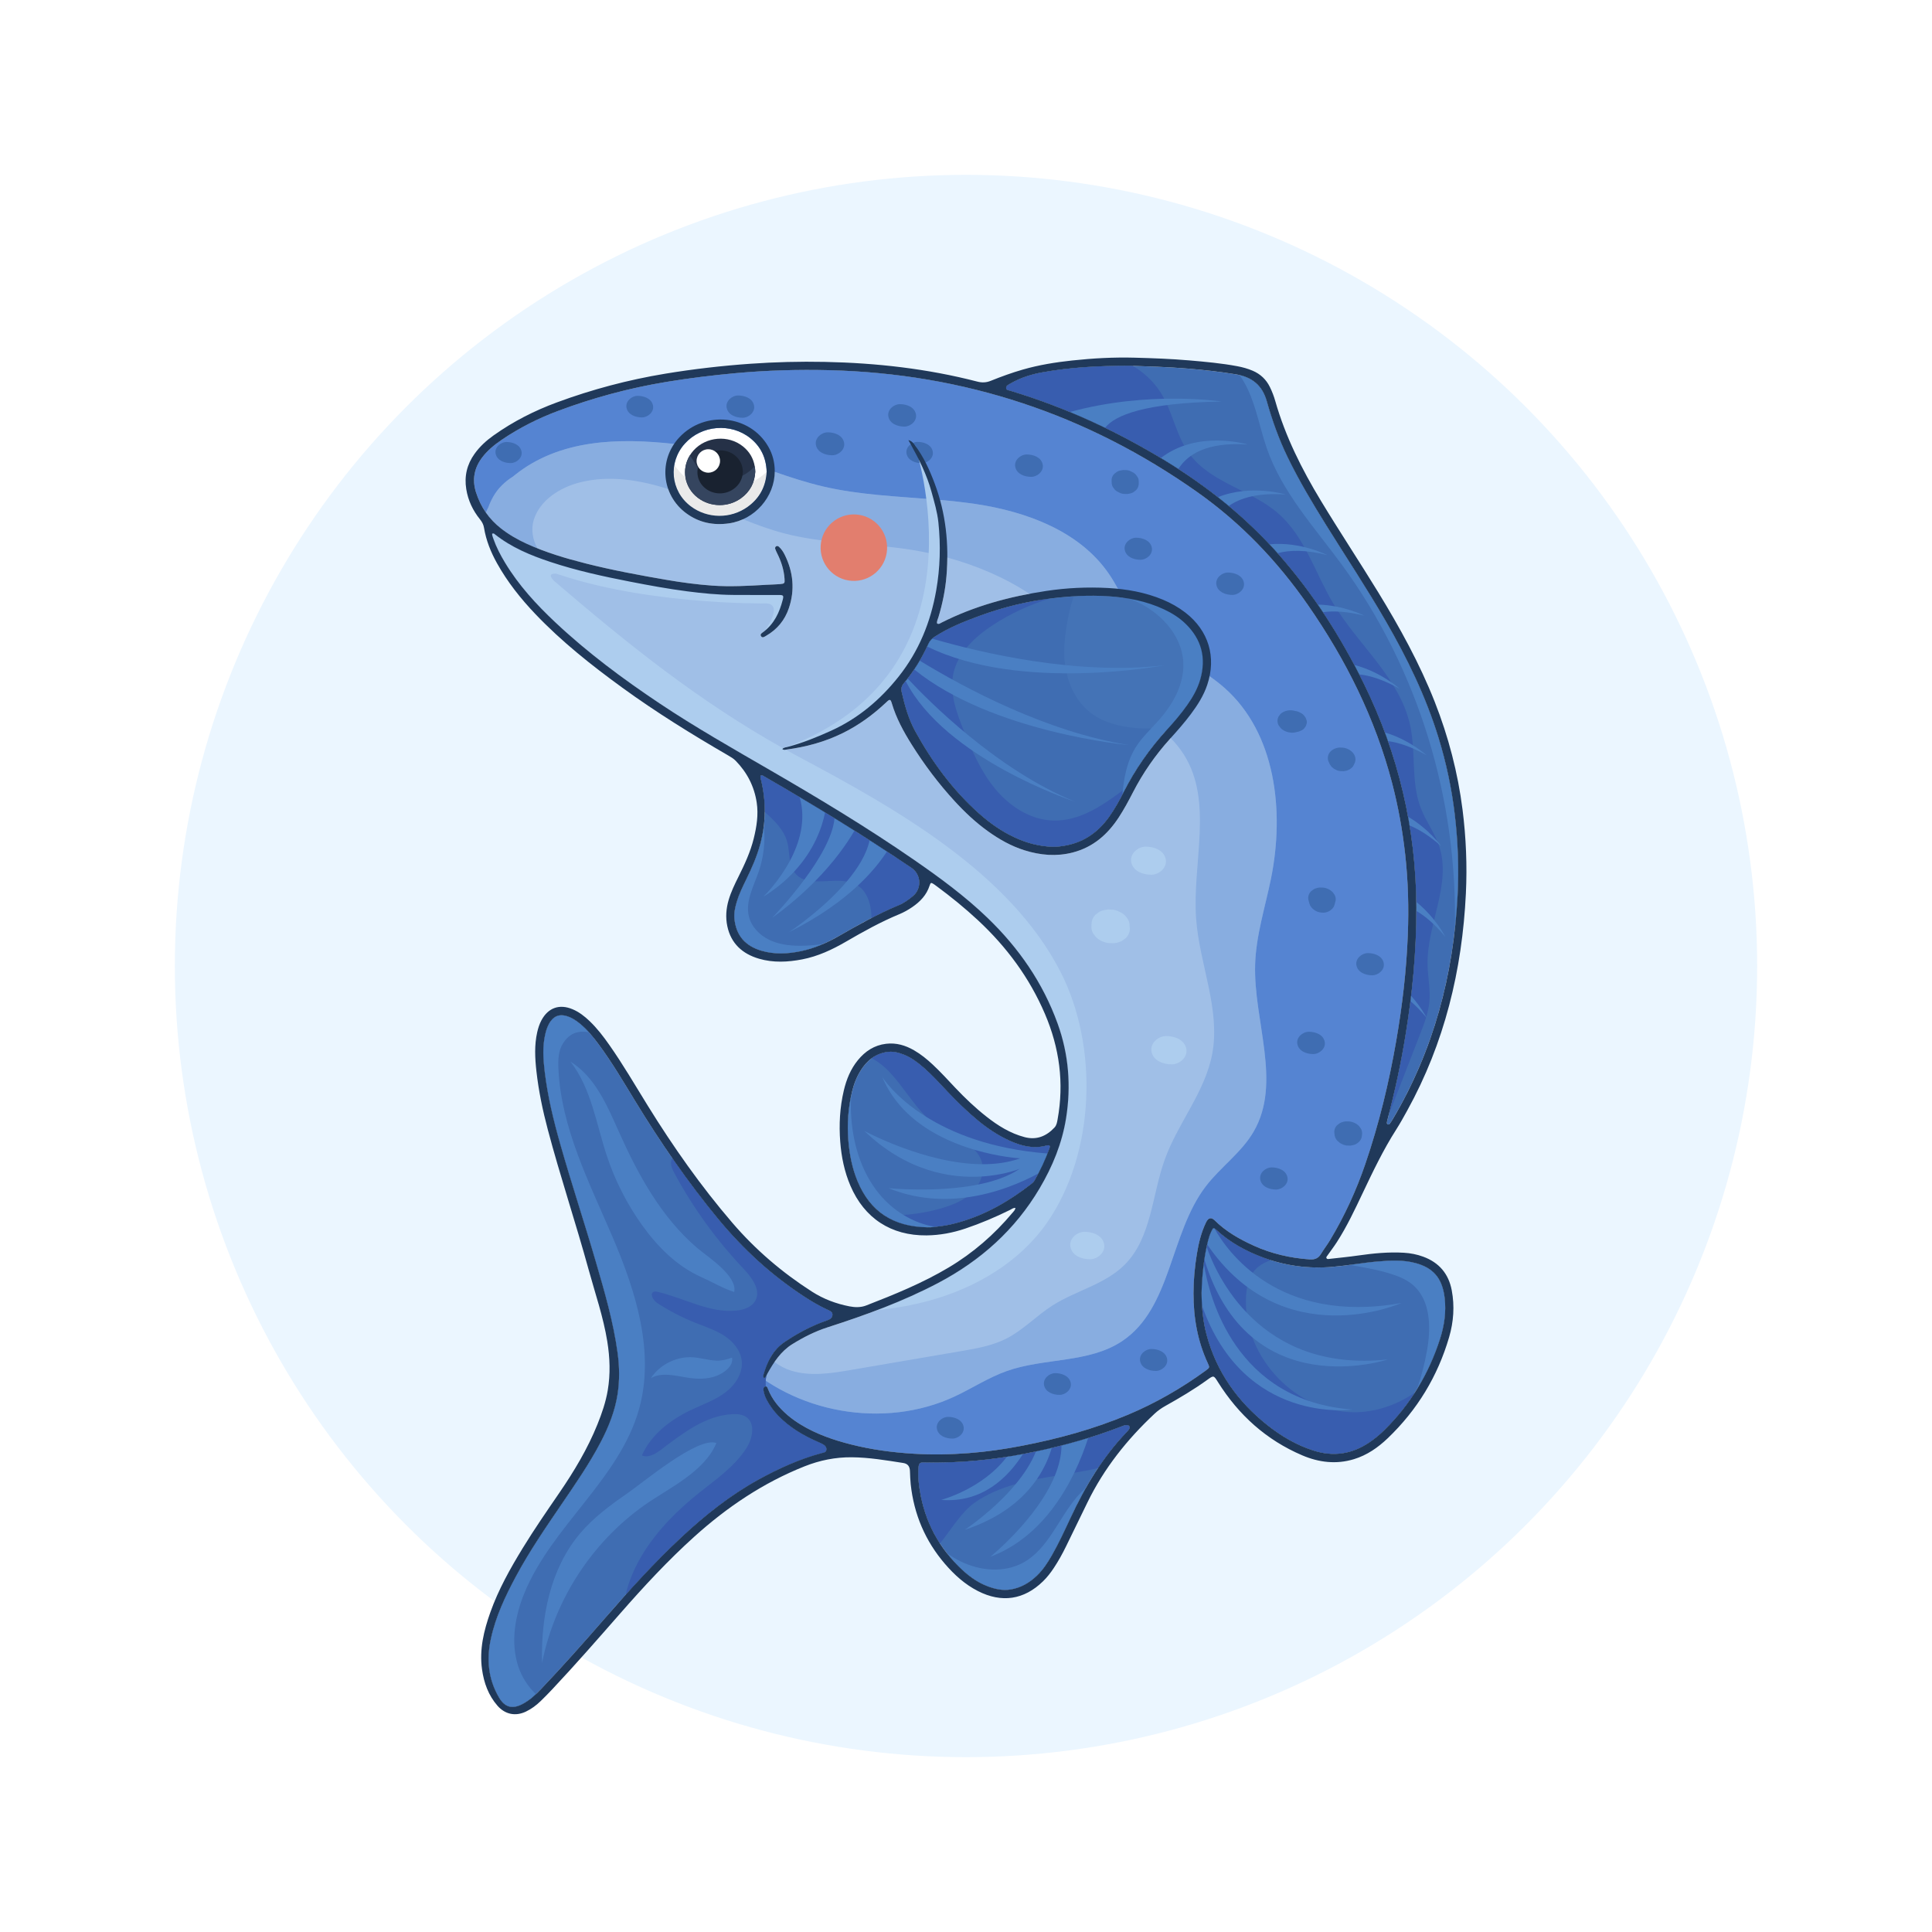 <?xml version="1.0" encoding="utf-8"?>
<!-- Generator: Adobe Illustrator 27.5.0, SVG Export Plug-In . SVG Version: 6.00 Build 0)  -->
<svg version="1.1" xmlns="http://www.w3.org/2000/svg" xmlns:xlink="http://www.w3.org/1999/xlink" x="0px" y="0px"
	 viewBox="0 0 500 500" style="enable-background:new 0 0 500 500;" xml:space="preserve">
<g id="BACKGROUND">
	<rect style="fill:#FFFFFF;" width="500" height="500"/>
</g>
<g id="OBJECTS">
	<circle style="fill:#EBF6FF;" cx="250" cy="250" r="204.749"/>
	<g>
		<g>
			<g>
				<path style="fill:#A0BFE7;" d="M363.668,221.171c-0.693-6.247-1.799-12.408-3.384-18.486
					c-4.371-16.758-11.983-31.989-21.828-46.151c-7.886-11.344-17.318-21.21-28.623-29.194
					c-28.554-20.16-60.335-30.669-95.279-31.534c-7.987-0.199-15.968,0.033-23.937,0.752c-6.105,0.55-12.179,1.297-18.227,2.296
					c-9.586,1.585-18.917,4.112-28.013,7.514c-5.09,1.906-9.92,4.344-14.43,7.392c-1.9,1.282-3.675,2.712-5.085,4.541
					c-1.255,1.629-1.977,3.348-2.141,5.177c-0.116,1.264,0.042,2.581,0.479,3.955c0.089,0.285,0.187,0.565,0.288,0.841
					c0.089,0.243,0.183,0.483,0.28,0.72c0.058,0.142,0.117,0.284,0.178,0.424c0.018,0.041,0.037,0.082,0.056,0.123
					c0.086,0.194,0.17,0.39,0.262,0.58c0.061,0.126,0.13,0.248,0.193,0.372c0.023,0.044,0.046,0.088,0.069,0.132
					c1.241,2.378,2.944,4.431,5.15,6.151c2.037,1.588,4.255,2.866,6.595,3.937c0.934,0.428,1.876,0.83,2.828,1.207
					c4.08,1.626,8.299,2.846,12.56,3.922c0.033,0.009,0.062,0.015,0.095,0.024c6.878,1.733,13.848,3.021,20.835,4.219
					c3.883,0.669,7.794,1.192,11.73,1.472c0.193,0.015,0.387,0.027,0.583,0.039c0,0,0.003-0.003,0.003,0
					c4.511,0.274,9.013,0.015,13.52-0.25c1.139-0.065,2.284-0.071,3.419-0.17c1.228-0.11,1.279-0.214,1.195-1.404
					c-0.167-2.313-0.856-4.469-1.891-6.53c-0.19-0.381-0.366-0.77-0.512-1.169c-0.086-0.232-0.027-0.494,0.176-0.648
					c0.264-0.202,0.55-0.125,0.779,0.083c0.642,0.583,1.115,1.302,1.496,2.07c2.206,4.463,2.682,9.078,1.07,13.824
					c-1.05,3.086-3.006,5.48-5.843,7.118c-0.431,0.247-0.984,0.717-1.371,0.107c-0.336-0.526,0.285-0.833,0.642-1.1
					c2.774-2.087,4.136-5.019,4.978-8.26c0.3-1.16,0.181-1.282-1.059-1.285c-3.946-0.006-7.895,0.021-11.84-0.015
					c-3.949-0.036-7.877-0.422-11.787-0.928c-0.36-0.048-0.717-0.095-1.077-0.143c-4.582-0.624-9.129-1.466-13.666-2.349
					c-3.128-0.61-6.247-1.249-9.346-1.971c-3.482-0.812-6.937-1.728-10.348-2.822c-0.345-0.107-0.687-0.22-1.029-0.333
					c-5.117-1.701-10.062-3.753-14.338-7.145c-0.175-0.14-0.354-0.333-0.708-0.155c-0.027,0.437,0.155,0.865,0.309,1.305
					c0.357,1.023,0.782,2.01,1.255,2.974c0.024,0.05,0.048,0.101,0.074,0.149c0.505,1.032,1.07,2.031,1.662,3.018
					c3.538,5.885,8.13,10.88,13.104,15.551c8.344,7.835,17.499,14.632,27.005,20.975c9.221,6.155,18.855,11.623,28.438,17.172
					c12.715,7.365,25.295,14.942,37.389,23.303c6.655,4.6,13.163,9.381,19.006,15.013c8.064,7.776,14.29,16.764,18.109,27.344
					c2.869,7.948,3.503,16.113,2.182,24.439c-1.035,6.521-3.506,12.515-6.845,18.165c-6.342,10.734-15.287,18.715-26.25,24.493
					c-5.12,2.7-10.407,4.99-15.792,7.035c-4.237,1.612-8.531,3.072-12.857,4.463c-3.22,1.038-6.244,2.563-9.111,4.35
					c-1.918,1.192-3.372,2.807-4.612,4.606c-0.669,0.972-1.276,1.998-1.858,3.042c-0.092,0.167-0.158,0.357-0.241,0.535
					c-0.119,0.247-0.273,0.476-0.595,0.609c-0.265-0.294-0.262-0.553-0.199-0.767c0.443-1.549,0.996-3.042,1.751-4.404
					c0.901-1.63,2.096-3.069,3.744-4.178c3.39-2.287,6.997-4.216,10.886-5.56c0.74-0.256,1.487-0.595,1.507-1.496
					c0.006-0.277-0.077-0.488-0.214-0.654c-0.259-0.321-0.714-0.488-1.109-0.669c-1.594-0.726-3.116-1.579-4.603-2.501
					c-0.452-0.28-0.904-0.565-1.35-0.856c-8.528-5.543-15.902-12.349-22.364-20.184c-7.915-9.592-14.927-19.815-21.403-30.419
					c-3.024-4.948-5.959-9.955-9.408-14.627c-0.818-1.106-1.659-2.191-2.578-3.205c-0.74-0.812-1.525-1.582-2.388-2.284
					c-1.038-0.844-2.147-1.561-3.458-1.93c-1.677-0.47-2.991-0.065-4.023,1.32c-0.723,0.969-1.109,2.087-1.392,3.253
					c-0.797,3.298-0.562,6.616-0.16,9.926c0.767,6.336,2.269,12.521,4.011,18.65c2.881,10.146,6.206,20.157,9.158,30.282
					c2.287,7.844,4.591,15.688,5.691,23.818c0.479,3.55,0.532,7.098-0.015,10.654c-0.678,4.377-2.298,8.415-4.329,12.313
					c-2.952,5.664-6.586,10.901-10.172,16.164c-4.151,6.09-8.32,12.167-11.811,18.673c-2.745,5.12-5.215,10.354-6.464,16.083
					c-1.166,5.358-0.722,10.479,2.114,15.281c1.478,2.507,3.402,3.039,6.015,1.68c1.317-0.687,2.456-1.585,3.515-2.581
					c0.461-0.434,0.907-0.886,1.344-1.344c5.709-5.992,11.192-12.185,16.625-18.43c6.277-7.214,12.682-14.308,19.681-20.838
					c6.137-5.727,12.679-10.934,20.062-14.983c3.098-1.701,6.265-3.25,9.536-4.549c2.194-0.877,4.433-1.635,6.732-2.254
					c0.467-0.125,1.1-0.137,1.184-0.836c0.08-0.66-0.309-1.085-0.812-1.392c-0.446-0.268-0.934-0.467-1.412-0.675
					c-3.782-1.641-7.273-3.726-10.178-6.696c-1.24-1.267-2.266-2.688-3.092-4.255c-0.384-0.723-0.633-1.487-0.77-2.286
					c-0.071-0.428-0.056-0.934,0.443-1.079c0.045-0.012,0.083-0.021,0.122-0.024c0.392-0.036,0.494,0.399,0.615,0.708
					c1.065,2.673,2.843,4.811,4.993,6.669c1.082,0.934,2.248,1.754,3.467,2.501c4.059,2.48,8.501,3.999,13.074,5.153
					c5.263,1.329,10.615,2.046,16.039,2.379c4.811,0.297,9.604,0.211,14.395-0.155c4.642-0.357,9.247-1.026,13.821-1.909
					c9.352-1.808,18.495-4.309,27.291-7.996c7.178-3.006,13.88-6.86,20.169-11.436c1.065-0.776,1.065-0.821,0.529-1.977
					c-2.637-5.718-3.687-11.769-3.678-18.013c0.003-3.423,0.324-6.833,0.874-10.217c0.461-2.822,1.124-5.587,2.385-8.18
					c0.559-1.151,1.323-1.401,2.194-0.535c2.92,2.893,6.417,4.882,10.113,6.562c4.591,2.09,9.42,3.208,14.445,3.568
					c1.326,0.092,2.281-0.241,2.979-1.412c0.732-1.219,1.621-2.349,2.355-3.568c3.729-6.217,6.747-12.777,9.099-19.628
					c3.58-10.446,6.158-21.15,8.04-32.033c1.573-9.096,2.641-18.245,2.988-27.466C364.607,234.923,364.432,228.039,363.668,221.171z
					 M188.67,135.445c-4.05,0.58-7.755-0.175-11.061-2.602c-2.263-1.659-3.833-3.865-4.677-6.277
					c-1.335-3.809-0.865-8.141,1.522-11.677c0.404-0.598,0.862-1.172,1.374-1.716c6.613-7.029,18.257-5.819,22.991,2.391
					c1.139,1.977,1.686,4.115,1.683,6.396c0,0.053,0,0.107-0.003,0.16c-0.068,5.314-3.437,10.11-8.189,12.26
					C191.167,134.898,189.945,135.264,188.67,135.445z M265.151,220.059c-3.437-1.076-6.53-2.828-9.444-4.915
					c-3.184-2.284-6.021-4.954-8.662-7.835c-4.16-4.531-7.841-9.429-11.109-14.638c-2.102-3.348-3.987-6.803-5.123-10.624
					c-0.336-1.133-0.517-1.166-1.391-0.339c-3.408,3.22-7.145,5.968-11.368,8.04c-4.612,2.26-9.491,3.583-14.564,4.243
					c-0.056,0.009-0.116,0.018-0.172,0.027c-0.265,0.048-0.544,0.092-0.844-0.169c0.065-0.074,0.134-0.134,0.208-0.184
					c0.36-0.253,0.809-0.274,1.195-0.378c3.874-1.02,7.562-2.515,11.204-4.169c7.041-3.199,12.741-8.034,17.517-14.05
					c5.207-6.56,8.251-14.064,9.691-22.248c0.529-3.003,0.827-6.018,0.907-9.042c0.077-2.852-0.039-5.712-0.339-8.576
					c-0.211-2.028-0.705-3.996-1.24-5.959c-0.178-0.651-0.36-1.302-0.538-1.956c-1.198-4.392-3.22-8.421-5.421-12.37
					c-0.137-0.247-0.273-0.491-0.574-1.023c0.981,0.271,1.293,0.821,1.656,1.293c2.298,3.018,3.842,6.435,5.165,9.964
					c0.526,1.403,0.984,2.813,1.377,4.234c1.35,4.877,1.93,9.857,1.885,14.906c-0.012,1.561-0.083,3.131-0.211,4.707
					c-0.294,3.648-1.032,7.237-2.093,10.752c-0.158,0.52-0.476,1.041-0.336,1.609c0.479,0.259,0.788-0.051,1.1-0.208
					c7.243-3.669,14.888-5.986,22.792-7.478c1.442-0.274,2.896-0.52,4.356-0.74c5.29-0.8,10.6-1.044,15.926-0.758
					c0.883,0.048,1.76,0.113,2.634,0.202c3.993,0.401,7.901,1.267,11.653,2.834c2.073,0.865,4.014,1.957,5.789,3.33
					c5.388,4.166,7.606,10.095,6.268,16.47c-0.155,0.738-0.36,1.481-0.61,2.23c-0.934,2.789-2.489,5.224-4.228,7.556
					c-1.623,2.177-3.416,4.21-5.23,6.22c-0.065,0.072-0.128,0.143-0.193,0.214c-3.782,4.19-6.97,8.781-9.554,13.797
					c-1.133,2.197-2.302,4.377-3.652,6.452c-2.896,4.454-6.663,7.776-11.93,9.137C273.426,221.712,269.26,221.349,265.151,220.059z"
					/>
				<path style="fill:#88ADE0;" d="M142.414,145.421c0.342,0.113,0.684,0.226,1.029,0.333c-4.883-0.419-10.22-1.094-14.436-3.205
					c-0.027-0.048-0.051-0.098-0.074-0.149c-0.473-0.964-0.898-1.951-1.255-2.974c-0.155-0.44-0.336-0.868-0.309-1.305
					c0.354-0.178,0.532,0.015,0.708,0.155C132.352,141.669,137.297,143.72,142.414,145.421z"/>
				<path style="fill:#88ADE0;" d="M124.457,130.492c0.023,0.044,0.046,0.088,0.069,0.132
					C124.503,130.58,124.48,130.536,124.457,130.492z"/>
				<path style="fill:#88ADE0;" d="M124.002,129.54c0.144,0.323,0.295,0.64,0.455,0.952c-0.064-0.125-0.132-0.246-0.193-0.372
					C124.172,129.93,124.088,129.734,124.002,129.54z"/>
				<path style="fill:#88ADE0;" d="M123.946,129.417c0.018,0.041,0.037,0.082,0.056,0.123
					C123.984,129.499,123.964,129.458,123.946,129.417z"/>
				<path style="fill:#88ADE0;" d="M123.488,128.273c0.088,0.244,0.184,0.482,0.28,0.72
					C123.671,128.756,123.577,128.516,123.488,128.273z"/>
				<path style="fill:#88ADE0;" d="M123.768,128.993c0.058,0.142,0.117,0.284,0.178,0.424
					C123.885,129.277,123.826,129.135,123.768,128.993z"/>
				<path style="fill:#88ADE0;" d="M324.834,249.561c-0.458,14.677,6.985,30.591-0.387,43.294
					c-3.164,5.45-8.596,9.191-12.417,14.207c-9.322,12.224-8.816,31.43-21.585,39.993c-8.614,5.775-20.125,4.306-29.901,7.773
					c-4.746,1.68-8.995,4.502-13.562,6.622c-18.195,8.451-41.459,4.377-55.702-9.756c-1.838,6.307,0.467,13.288,4.639,18.361
					c1.029,1.252,2.159,2.403,3.363,3.47c-1.207-0.868-2.352-1.829-3.422-2.896c-7.416-7.383-7.556-20.478,0.134-27.576
					c-0.473,3.164,0.969,6.191,3.3,8.439c0.36,0.348,0.743,0.675,1.142,0.984c1.285,0.99,2.747,1.76,4.264,2.233
					c5.043,1.576,10.484,0.699,15.694-0.193c9.447-1.618,18.893-3.232,28.34-4.85c3.988-0.681,8.04-1.386,11.65-3.208
					c4.38-2.212,7.808-5.923,11.942-8.566c6.075-3.889,13.663-5.486,18.754-10.598c6.943-6.973,7.035-18.004,10.374-27.258
					c3.402-9.426,10.446-17.472,12.275-27.323c2.15-11.591-3.312-23.154-4.172-34.909c-1.05-14.421,4.555-30.368-3.208-42.568
					c-0.975-1.534-2.12-2.923-3.372-4.219c-4.606-4.784-10.651-8.335-15.001-13.44c-2.649-3.107-4.615-6.729-6.982-10.053
					c-3.946-5.543-8.932-10.134-14.576-13.85c-6.426-4.231-13.702-7.324-21.251-9.381c-0.654-0.178-1.311-0.351-1.971-0.514
					c-3.048-0.752-6.131-1.341-9.212-1.772c-10.309-1.439-20.865-1.338-30.939-3.949c-3.669-0.951-7.223-2.251-10.734-3.675
					c-5.037-2.049-9.985-4.359-15.067-6.298c-1.415-0.541-2.855-1.05-4.311-1.517c-7.41-2.376-15.257-3.619-22.741-1.754
					c-5.266,1.311-10.511,4.612-12.081,9.809c-0.723,2.402-0.256,5.12,0.99,7.297c-0.951-0.378-1.894-0.779-2.828-1.207
					c-2.34-1.07-4.558-2.349-6.595-3.937c-2.205-1.719-3.909-3.772-5.15-6.151c0.368,0.703,0.776,1.378,1.225,2.024
					c0.19-0.473,0.404-0.931,0.645-1.374c0.333-0.931,0.752-1.841,1.252-2.73c1.249-2.221,3.054-3.904,5.126-5.215
					c0.116-0.098,0.232-0.196,0.351-0.291c11.742-9.456,27.062-9.7,41.328-8.147c3.25,0.354,6.482,1.005,9.61,1.838
					c5.569,1.484,10.984,3.503,16.434,5.394c4.136,1.433,8.293,2.795,12.554,3.788c9.349,2.18,18.983,2.551,28.563,3.333
					c0.556,0.048,1.112,0.095,1.665,0.143c3.125,0.274,6.238,0.607,9.337,1.071c13.137,1.977,26.77,7.038,34.311,17.978
					c0.874,1.267,1.653,2.596,2.405,3.943c1.713,3.072,3.277,6.238,5.471,8.977c4.775,5.953,11.974,9.247,18.239,13.657
					c1.329,0.934,2.617,1.921,3.83,2.991c13.303,11.742,15.593,31.95,12.069,49.342
					C327.445,234.736,325.069,242.021,324.834,249.561z"/>
				<path style="fill:#5584D2;" d="M364.346,241.818c-0.348,9.221-1.415,18.37-2.988,27.466c-1.882,10.883-4.46,21.587-8.04,32.033
					c-2.352,6.851-5.37,13.41-9.099,19.628c-0.734,1.219-1.624,2.349-2.355,3.568c-0.699,1.172-1.653,1.505-2.979,1.412
					c-4.246-0.303-8.35-1.148-12.289-2.667c-0.726-0.274-1.442-0.577-2.156-0.901c-3.696-1.68-7.193-3.669-10.113-6.562
					c-0.871-0.865-1.635-0.616-2.194,0.535c-1.261,2.593-1.924,5.358-2.385,8.18c-0.55,3.384-0.871,6.794-0.874,10.217
					c-0.006,3.916,0.404,7.755,1.365,11.484c0.568,2.218,1.329,4.398,2.313,6.53c0.535,1.157,0.535,1.201-0.529,1.977
					c-6.289,4.576-12.991,8.43-20.169,11.436c-6.256,2.623-12.685,4.645-19.245,6.241c-2.661,0.651-5.343,1.231-8.046,1.754
					c-4.573,0.883-9.179,1.552-13.821,1.909c-4.79,0.366-9.584,0.452-14.395,0.155c-5.424-0.333-10.776-1.05-16.039-2.379
					c-4.573-1.154-9.016-2.673-13.074-5.153c-1.219-0.746-2.385-1.567-3.467-2.501c-2.15-1.858-3.928-3.996-4.993-6.669
					c-0.122-0.309-0.223-0.743-0.615-0.708c-0.039,0.003-0.077,0.012-0.122,0.024c-0.499,0.146-0.514,0.651-0.443,1.079
					c0.137,0.8,0.387,1.564,0.77,2.286c0.827,1.567,1.852,2.988,3.092,4.255c2.905,2.97,6.396,5.055,10.178,6.696
					c0.479,0.208,0.966,0.407,1.412,0.675c0.503,0.306,0.892,0.732,0.812,1.392c-0.083,0.699-0.717,0.711-1.184,0.836
					c-1.802,0.485-3.568,1.056-5.305,1.701c-0.479,0.178-0.954,0.363-1.427,0.553c-2.367-1.401-4.624-2.968-6.661-4.776
					c-1.204-1.067-2.334-2.218-3.363-3.47c-4.172-5.073-6.476-12.055-4.639-18.361c14.243,14.133,37.508,18.207,55.702,9.756
					c4.567-2.12,8.816-4.942,13.562-6.622c9.777-3.467,21.287-1.998,29.901-7.773c12.768-8.564,12.263-27.769,21.585-39.993
					c3.821-5.016,9.253-8.757,12.417-14.207c7.371-12.703-0.071-28.617,0.387-43.294c0.235-7.541,2.611-14.826,4.109-22.218
					c3.524-17.392,1.234-37.6-12.069-49.342c-1.213-1.07-2.501-2.058-3.83-2.991c-6.265-4.41-13.464-7.704-18.239-13.657
					c-2.195-2.739-3.758-5.905-5.471-8.977c-0.752-1.347-1.531-2.676-2.405-3.943c-7.541-10.939-21.174-16-34.311-17.978
					c-3.098-0.464-6.212-0.797-9.337-1.071c-0.553-0.047-1.109-0.095-1.665-0.143c-9.581-0.782-19.215-1.154-28.563-3.333
					c-4.261-0.993-8.418-2.355-12.554-3.788c-5.45-1.891-10.865-3.91-16.434-5.394c-3.128-0.833-6.36-1.484-9.61-1.838
					c-14.267-1.552-29.586-1.308-41.328,8.147c-0.119,0.095-0.235,0.193-0.351,0.291c-2.072,1.311-3.877,2.994-5.126,5.215
					c-0.5,0.889-0.919,1.799-1.252,2.73c-0.241,0.443-0.455,0.901-0.645,1.374c-1.091-1.57-1.945-3.304-2.551-5.215
					c-0.437-1.374-0.595-2.691-0.479-3.955c0.163-1.829,0.886-3.547,2.141-5.177c1.41-1.829,3.185-3.259,5.085-4.541
					c4.511-3.048,9.34-5.486,14.43-7.392c9.096-3.402,18.427-5.929,28.013-7.514c6.048-0.999,12.123-1.745,18.227-2.296
					c7.969-0.719,15.95-0.951,23.937-0.752c34.944,0.865,66.725,11.374,95.279,31.534c11.305,7.984,20.737,17.85,28.623,29.194
					c9.845,14.163,17.457,29.393,21.828,46.151c1.585,6.078,2.691,12.239,3.384,18.486
					C364.432,228.039,364.607,234.923,364.346,241.818z"/>
				<path style="fill:#3F6DB2;" d="M372.669,346.53c-1.481,4.612-3.452,8.932-5.929,12.947c-0.196,0.318-0.395,0.633-0.598,0.949
					c-2.239,3.479-4.874,6.72-7.912,9.705c-1.222,1.201-2.542,2.29-3.973,3.241c-4.433,2.953-9.179,3.666-14.276,2.043
					c-4.362-1.392-8.242-3.651-11.814-6.467c-7.811-6.155-13.336-13.868-15.914-23.556c-0.057-0.217-0.113-0.434-0.164-0.651
					c-0.098-0.393-0.184-0.785-0.265-1.177c-0.101-0.482-0.19-0.963-0.268-1.448c-0.03-0.169-0.057-0.342-0.08-0.514
					c-0.042-0.271-0.08-0.544-0.116-0.818c-0.033-0.25-0.062-0.5-0.089-0.752c-0.015-0.146-0.033-0.294-0.045-0.44
					c-0.018-0.146-0.03-0.294-0.044-0.443c-0.012-0.131-0.024-0.262-0.033-0.392c-0.003-0.012-0.003-0.027-0.003-0.039
					c-0.024-0.265-0.042-0.532-0.059-0.8c-0.015-0.232-0.03-0.467-0.042-0.702c-0.045-0.871-0.071-1.754-0.08-2.652
					c0.009-0.309,0.021-0.618,0.033-0.928c0.009-0.247,0.018-0.494,0.03-0.743c0.006-0.143,0.015-0.288,0.024-0.431
					c0.012-0.232,0.024-0.464,0.039-0.696c0.015-0.235,0.03-0.47,0.047-0.708c0.012-0.214,0.03-0.431,0.048-0.648
					c0.015-0.223,0.036-0.449,0.056-0.675c0.018-0.205,0.036-0.407,0.057-0.612c0.036-0.381,0.077-0.764,0.122-1.145
					c0.036-0.312,0.074-0.627,0.113-0.94c0.003-0.006,0.003-0.009,0.003-0.015c0.006-0.056,0.012-0.11,0.021-0.164
					c0.024-0.196,0.051-0.39,0.08-0.583c0.015-0.113,0.033-0.229,0.051-0.342c0.042-0.271,0.083-0.544,0.128-0.815
					c0.045-0.271,0.089-0.544,0.14-0.815c0.039-0.229,0.083-0.458,0.128-0.687c0.03-0.158,0.063-0.318,0.095-0.476
					c0.03-0.155,0.063-0.309,0.095-0.464c0.045-0.208,0.089-0.413,0.14-0.621c0.018-0.086,0.039-0.175,0.06-0.262
					c0.051-0.229,0.107-0.455,0.164-0.684c0.208-0.833,0.479-1.641,0.847-2.414c0.018-0.036,0.033-0.071,0.051-0.104
					c0.042-0.086,0.08-0.167,0.119-0.238c0.009-0.018,0.018-0.036,0.03-0.054c0.021-0.045,0.045-0.083,0.065-0.119
					c0.051-0.086,0.098-0.155,0.149-0.205c0.012-0.015,0.024-0.027,0.036-0.036c0.012-0.012,0.024-0.021,0.036-0.03
					c0.024-0.018,0.048-0.03,0.074-0.039c0.024-0.009,0.05-0.012,0.077-0.012c0.021,0,0.045,0.003,0.065,0.009
					c0.024,0.006,0.048,0.012,0.074,0.024c0.009,0.003,0.021,0.009,0.033,0.015c0,0.003,0,0.003,0,0.003
					c0.018,0.009,0.036,0.018,0.056,0.03c0.033,0.021,0.071,0.048,0.11,0.074c0.068,0.051,0.146,0.113,0.229,0.19
					c0.027,0.024,0.054,0.048,0.083,0.074c0.03,0.024,0.059,0.053,0.089,0.08c3.408,3.143,7.398,5.326,11.689,6.964
					c0.776,0.297,1.558,0.568,2.343,0.815c5.171,1.635,10.499,2.2,15.982,1.722c1.493-0.131,2.977-0.315,4.46-0.511
					c2.423-0.321,4.841-0.675,7.279-0.88c3.268-0.277,6.553-0.449,9.777,0.431c4.315,1.181,6.839,3.654,7.478,8.947
					C374.313,339.5,373.784,343.065,372.669,346.53z"/>
				<path style="fill:#3F6DB2;" d="M292.212,369.848c-0.134,0.247-0.339,0.461-0.535,0.663c-2.819,2.923-5.287,6.078-7.493,9.402
					c-1.088,1.635-2.114,3.313-3.086,5.025c-1.457,2.56-2.792,5.198-4.05,7.892c-1.525,3.271-3.039,6.554-4.832,9.694
					c-1.085,1.903-2.278,3.732-3.874,5.263c-1.933,1.849-4.148,3.14-6.833,3.574c-2.049,0.333-3.976-0.116-5.858-0.812
					c-3.003-1.115-5.462-3.069-7.689-5.302c-1.059-1.065-2.037-2.168-2.932-3.313c-0.636-0.812-1.228-1.641-1.781-2.492
					c-2.941-4.529-4.725-9.622-5.421-15.239c-0.193-1.564-0.259-3.116-0.08-4.689c0.086-0.767,0.425-1.05,1.195-1.02
					c1.282,0.048,2.566,0.012,3.851,0.012c5.977-0.03,11.897-0.559,17.772-1.478c1.392-0.217,2.78-0.458,4.169-0.72
					c1.121-0.208,2.242-0.431,3.36-0.669c0.089-0.018,0.178-0.039,0.268-0.056c1.285-0.274,2.563-0.562,3.836-0.868
					c0.845-0.196,1.683-0.404,2.522-0.621c2.316-0.589,4.615-1.231,6.896-1.936c2.89-0.889,5.754-1.876,8.585-2.97
					c0.44-0.169,0.877-0.375,1.371-0.366C292.254,368.836,292.533,369.259,292.212,369.848z"/>
				<path style="fill:#3F6DB2;" d="M271.573,297.244c-0.155,0.431-0.315,0.859-0.482,1.284c-0.696,1.769-1.487,3.488-2.373,5.168
					c-0.315,0.609-0.645,1.21-0.987,1.808c-0.184,0.321-0.47,0.604-0.764,0.833c-5.706,4.457-11.876,8.04-18.896,10.018
					c-1.466,0.41-2.95,0.758-4.454,0.946c-0.52,0.062-1.044,0.14-1.546,0.205c-0.767,0.098-1.496,0.169-2.12,0.122
					c-4.297-0.074-7.939-1.047-10.925-2.977c-3.057-1.968-5.424-4.942-7.098-8.977c-1.395-3.363-2.076-6.886-2.376-10.517
					c-0.333-4.014-0.077-7.966,0.782-11.873c0.051-0.238,0.107-0.479,0.163-0.717c0.479-1.998,1.213-3.907,2.325-5.644
					c0.785-1.225,1.701-2.266,2.789-3.066c1.103-0.806,2.385-1.359,3.889-1.597c1.567-0.247,3.018,0.134,4.445,0.693
					c1.93,0.761,3.547,2.01,5.097,3.351c2.162,1.873,4.077,3.993,6.033,6.069c2.542,2.703,5.195,5.293,8.064,7.654
					c2.545,2.093,5.272,3.904,8.287,5.248c3.009,1.344,6.096,2.111,9.405,1.192C271.63,296.248,271.847,296.486,271.573,297.244z"/>
				<path style="fill:#3F6DB2;" d="M310.633,175.807c-0.702,2.45-1.945,4.633-3.41,6.699c-1.338,1.888-2.813,3.672-4.353,5.391
					c-0.265,0.297-0.532,0.592-0.803,0.886c-4.24,4.615-7.829,9.664-10.743,15.197c-0.181,0.339-0.357,0.681-0.532,1.026
					c-0.11,0.217-0.22,0.434-0.333,0.648c-1.02,1.977-2.129,3.913-3.423,5.736c-2.724,3.839-6.286,6.432-10.954,7.368
					c-1.163,0.235-2.343,0.384-3.536,0.39c-3.47-0.089-6.756-0.94-9.896-2.4c-3.437-1.594-6.5-3.749-9.316-6.259
					c-6.779-6.051-12.066-13.277-16.434-21.192c-1.757-3.179-2.73-6.669-3.538-10.199c-0.193-0.836-0.066-1.528,0.523-2.233
					c0.17-0.205,0.336-0.41,0.503-0.615c0.173-0.214,0.342-0.428,0.509-0.645c0.592-0.77,1.16-1.555,1.698-2.355
					c0.503-0.743,0.981-1.502,1.43-2.275c0.702-1.186,1.341-2.406,1.927-3.663c0.11-0.232,0.217-0.467,0.321-0.702
					c0.241-0.538,0.568-0.969,0.978-1.329c0.181-0.167,0.378-0.315,0.592-0.455c3.61-2.349,7.579-3.934,11.594-5.412
					c5.923-2.177,12.013-3.705,18.278-4.505c0.021-0.003,0.045-0.006,0.065-0.009c2.031-0.256,4.065-0.455,6.102-0.58
					c2.988-0.182,5.983-0.202,8.977-0.009c1.844,0.119,3.672,0.324,5.474,0.642c3.042,0.532,6.009,1.392,8.864,2.724
					c2.081,0.969,4.014,2.171,5.661,3.779C310.978,165.483,312.215,170.279,310.633,175.807z"/>
				<path style="fill:#3F6DB2;" d="M377.221,231.75c-0.152,2.97-0.389,5.917-0.717,8.837c-1.936,17.329-7.012,33.764-16.051,49.042
					c-0.241,0.407-0.505,0.806-0.782,1.189c-0.107,0.155-0.28,0.25-0.497,0.17c-0.214-0.08-0.271-0.277-0.256-0.455
					c0.027-0.283,0.104-0.559,0.179-0.833c0.098-0.369,0.193-0.737,0.285-1.106c1.82-7.038,3.333-14.145,4.472-21.329
					c0.431-2.721,0.827-5.447,1.172-8.18c0.057-0.455,0.113-0.91,0.169-1.365c0.226-1.903,0.428-3.809,0.595-5.718
					c0.476-5.409,0.758-10.826,0.767-16.256v-0.83c-0.003-0.497-0.006-0.993-0.015-1.49c-0.095-6.714-0.678-13.312-1.746-19.797
					c-0.122-0.755-0.253-1.51-0.389-2.263c-1.216-6.646-2.947-13.17-5.189-19.568c-0.265-0.749-0.532-1.496-0.812-2.239
					c-1.603-4.329-3.446-8.602-5.528-12.819c-0.366-0.738-0.735-1.475-1.109-2.206c-0.416-0.818-0.842-1.633-1.27-2.441
					c-2.492-4.695-5.189-9.253-8.124-13.66c-0.44-0.66-0.883-1.317-1.335-1.968c-3.072-4.457-6.396-8.748-10-12.851
					c-0.131-0.149-0.262-0.297-0.396-0.446c-0.69-0.779-1.389-1.546-2.099-2.301c-3.321-3.541-6.842-6.839-10.541-9.92
					c-0.925-0.773-1.861-1.531-2.81-2.278c-3.286-2.584-6.705-5.013-10.238-7.3c-1.112-0.722-2.233-1.427-3.366-2.12
					c-0.39-0.238-0.782-0.476-1.174-0.711c-4.71-2.834-9.518-5.447-14.43-7.826c-2.997-1.451-6.03-2.816-9.108-4.086
					c-4.903-2.031-9.914-3.83-15.034-5.385c-0.044-0.015-0.089-0.033-0.134-0.054c-0.464-0.199-1.234-0.131-1.317-0.669
					c-0.113-0.702,0.642-0.99,1.16-1.287c2.581-1.484,5.382-2.361,8.299-2.884c7.184-1.282,14.433-1.68,22.426-1.698
					c0.291,0.012,0.589,0.021,0.886,0.03c4.401,0.155,9.381,0.306,14.353,0.723c4.121,0.345,8.219,0.797,12.301,1.472
					c0.33,0.054,0.651,0.119,0.963,0.193c3.625,0.845,5.98,2.941,7.065,6.803c1.389,4.939,3.113,9.777,5.361,14.409
					c2.971,6.128,6.465,11.956,10.056,17.728c5.126,8.231,10.493,16.313,15.349,24.713c5.557,9.613,10.386,19.554,13.663,30.196
					c2.004,6.509,3.414,13.137,4.216,19.907C377.319,217.781,377.578,224.766,377.221,231.75z"/>
				<path style="fill:#3F6DB2;" d="M215.431,340.259c-0.021,0.901-0.767,1.24-1.507,1.496c-3.889,1.344-7.496,3.274-10.886,5.56
					c-3.024,2.037-4.517,5.174-5.495,8.581c-0.063,0.214-0.066,0.473,0.199,0.767c0.321-0.134,0.476-0.363,0.595-0.609
					c-0.181,0.916-0.247,1.841-0.178,2.75c-0.039,0.003-0.077,0.012-0.122,0.024c-0.499,0.146-0.514,0.651-0.443,1.079
					c0.137,0.8,0.387,1.564,0.77,2.286c0.827,1.567,1.852,2.988,3.092,4.255c2.905,2.97,6.396,5.055,10.178,6.696
					c0.479,0.208,0.966,0.407,1.412,0.675c0.503,0.306,0.892,0.732,0.812,1.392c-0.083,0.699-0.717,0.711-1.184,0.836
					c-5.73,1.54-11.094,3.964-16.268,6.803c-7.383,4.05-13.925,9.256-20.062,14.983c-5.028,4.689-9.75,9.673-14.335,14.781
					c-1.799,2.004-3.577,4.026-5.346,6.057c-5.433,6.244-10.916,12.438-16.625,18.43c-0.437,0.458-0.883,0.91-1.344,1.344
					c-1.059,0.996-2.197,1.894-3.515,2.581c-2.614,1.359-4.538,0.827-6.015-1.68c-2.837-4.802-3.28-9.923-2.114-15.281
					c1.249-5.73,3.72-10.963,6.464-16.083c3.491-6.506,7.66-12.584,11.811-18.673c3.586-5.263,7.22-10.499,10.172-16.164
					c2.031-3.898,3.652-7.936,4.329-12.313c0.547-3.556,0.494-7.104,0.015-10.654c-1.1-8.13-3.405-15.974-5.691-23.818
					c-2.953-10.125-6.277-20.136-9.158-30.282c-1.743-6.128-3.244-12.313-4.011-18.65c-0.402-3.31-0.636-6.628,0.16-9.926
					c0.283-1.165,0.669-2.284,1.392-3.253c1.032-1.386,2.346-1.79,4.023-1.32c1.311,0.369,2.421,1.085,3.458,1.93
					c0.862,0.702,1.647,1.472,2.388,2.284c0.919,1.014,1.76,2.099,2.578,3.205c3.449,4.671,6.384,9.679,9.408,14.627
					c3.072,5.031,6.265,9.976,9.622,14.805c3.711,5.355,7.621,10.571,11.781,15.614c6.461,7.835,13.836,14.641,22.364,20.184
					c1.915,1.246,3.871,2.409,5.953,3.357C214.711,339.212,215.452,339.456,215.431,340.259z"/>
				<path style="fill:#385DAF;" d="M369.451,249.663c0.063,3.211,0.77,6.414,0.473,9.613c-0.265,2.831-1.302,5.525-2.331,8.174
					c-2.736,7.047-5.471,14.097-8.21,21.145c1.82-7.038,3.333-14.145,4.472-21.329c0.8-5.067,1.487-10.148,1.936-15.263
					c0.499-5.685,0.788-11.38,0.767-17.086c-0.074-20.449-4.63-39.851-13.678-58.176c-5.897-11.945-13.024-23.095-21.837-33.128
					c-8.516-9.697-18.468-17.651-29.449-24.365c-12.506-7.645-25.709-13.746-39.747-18.007c-0.044-0.015-0.089-0.033-0.134-0.054
					c-0.464-0.199-1.234-0.131-1.317-0.669c-0.113-0.702,0.642-0.99,1.16-1.287c2.581-1.484,5.382-2.361,8.299-2.884
					c7.184-1.282,14.433-1.68,22.426-1.698c0.291,0.012,0.589,0.021,0.886,0.03c2.875,1.745,5.376,4.023,7.184,6.863
					c3.161,4.96,3.99,11.192,7.472,15.932c5.522,7.514,16.054,9.301,23.053,15.456c6.892,6.057,9.518,15.489,14.24,23.357
					c6.423,10.704,17.166,19.226,19.83,31.421c1.546,7.065,0.152,14.695,2.762,21.436c1.317,3.402,3.595,6.387,4.749,9.845
					C375.74,228.842,369.249,239.276,369.451,249.663z"/>
				<path style="fill:#385DAF;" d="M271.573,297.244c-0.155,0.431-0.315,0.859-0.482,1.284c-0.696,1.769-1.487,3.488-2.373,5.168
					c-0.315,0.609-0.645,1.21-0.987,1.808c-0.184,0.321-0.47,0.604-0.764,0.833c-5.706,4.457-11.876,8.04-18.896,10.018
					c-1.466,0.41-2.95,0.758-4.454,0.946c-0.52,0.062-1.044,0.14-1.546,0.205c-0.767,0.098-1.496,0.169-2.12,0.122
					c-4.297-0.074-7.939-1.047-10.925-2.977c1.612-0.018,3.214-0.083,4.811-0.211c3.598-0.288,7.148-0.892,10.609-1.98
					c1.945-0.61,3.875-1.395,5.54-2.548c0.607-0.416,1.174-0.886,1.698-1.409c0.574-0.577,1.082-1.237,1.499-1.948
					c0.381-0.654,0.681-1.353,0.877-2.076c0.288-1.038,0.366-2.123,0.164-3.179c-0.024-0.128-0.051-0.253-0.083-0.378
					c-0.342-1.341-1.047-2.435-1.971-3.372c-2.352-2.379-6.14-3.756-9.087-5.688c-1.267-0.83-2.403-1.805-3.455-2.872
					c-3.372-3.402-5.905-7.728-9.179-11.293c-1.451-1.579-3.072-2.857-4.835-3.839c1.103-0.806,2.385-1.359,3.889-1.597
					c1.567-0.247,3.018,0.134,4.445,0.693c1.93,0.761,3.547,2.01,5.097,3.351c2.162,1.873,4.077,3.993,6.033,6.069
					c2.542,2.703,5.195,5.293,8.064,7.654c2.545,2.093,5.272,3.904,8.287,5.248c3.009,1.344,6.096,2.111,9.405,1.192
					C271.63,296.248,271.847,296.486,271.573,297.244z"/>
				<path style="fill:#385DAF;" d="M292.212,369.848c-0.134,0.247-0.339,0.461-0.535,0.663c-2.819,2.923-5.287,6.078-7.493,9.402
					c-1.597,0.41-3.223,0.725-4.841,1.011c-0.437,0.077-0.877,0.152-1.32,0.226c-1.665,0.279-3.357,0.541-5.055,0.821
					c-1.537,0.253-3.077,0.517-4.612,0.821c-1.852,0.363-3.693,0.779-5.498,1.29c-3.776,1.07-7.398,2.551-10.63,4.82
					c-3.425,2.405-6.033,6.934-8.98,10.541c-2.941-4.529-4.725-9.622-5.421-15.239c-0.193-1.564-0.259-3.116-0.08-4.689
					c0.086-0.767,0.425-1.05,1.195-1.02c1.282,0.048,2.566,0.012,3.851,0.012c5.977-0.03,11.897-0.559,17.772-1.478
					c1.392-0.217,2.78-0.458,4.169-0.72c1.121-0.208,2.242-0.431,3.36-0.669c0.089-0.018,0.178-0.039,0.268-0.056
					c1.285-0.274,2.563-0.562,3.836-0.868c0.845-0.196,1.683-0.404,2.522-0.621c2.316-0.589,4.615-1.231,6.896-1.936
					c2.89-0.889,5.754-1.876,8.585-2.97c0.44-0.169,0.877-0.375,1.371-0.366C292.254,368.836,292.533,369.259,292.212,369.848z"/>
				<path style="fill:#385DAF;" d="M366.142,360.425c-2.239,3.479-4.874,6.72-7.912,9.705c-1.222,1.201-2.542,2.29-3.973,3.241
					c-4.433,2.953-9.179,3.666-14.276,2.043c-4.362-1.392-8.242-3.651-11.814-6.467c-7.811-6.155-13.336-13.868-15.914-23.556
					c-0.919-3.464-1.246-7.008-1.288-10.829c0.128-4.374,0.55-8.956,1.671-13.452c0.208-0.833,0.479-1.641,0.847-2.414
					c0.491-1.029,0.586-1.064,1.377-0.336c3.408,3.143,7.398,5.326,11.689,6.964c0.776,0.297,1.558,0.568,2.343,0.815
					c-1.82,0.624-3.428,1.537-4.591,3.125c-1.246,1.704-1.662,3.871-1.808,5.977c-1.035,14.906,11.724,29.375,26.642,30.211
					C355.187,365.789,361.176,363.829,366.142,360.425z"/>
				<path style="fill:#4A7FC3;" d="M135.73,412.246c-2.477,6.006-3.631,12.845-1.603,19.018c0.886,2.703,2.495,5.215,4.567,7.181
					c-1.059,0.996-2.197,1.894-3.515,2.581c-2.614,1.359-4.538,0.827-6.015-1.68c-2.837-4.802-3.28-9.923-2.114-15.281
					c1.249-5.73,3.72-10.963,6.464-16.083c3.491-6.506,7.66-12.584,11.811-18.673c3.586-5.263,7.22-10.499,10.172-16.164
					c2.031-3.898,3.652-7.936,4.329-12.313c0.547-3.556,0.494-7.104,0.015-10.654c-1.1-8.13-3.405-15.974-5.691-23.818
					c-2.953-10.125-6.277-20.136-9.158-30.282c-1.743-6.128-3.244-12.313-4.011-18.65c-0.402-3.31-0.636-6.628,0.16-9.926
					c0.283-1.165,0.669-2.284,1.392-3.253c1.032-1.386,2.346-1.79,4.023-1.32c1.311,0.369,2.421,1.085,3.458,1.93
					c0.862,0.702,1.647,1.472,2.388,2.284c-2.456-0.407-4.808-0.071-6.708,2.896c-1.192,1.864-1.276,4.216-1.181,6.426
					c0.66,15.352,7.954,29.494,13.999,43.621c6.048,14.127,11.02,29.871,6.851,44.662
					C160.273,382.809,142.881,394.896,135.73,412.246z"/>
				<path style="fill:#385DAF;" d="M215.431,340.259c-0.021,0.901-0.767,1.24-1.507,1.496c-3.889,1.344-7.496,3.274-10.886,5.56
					c-3.024,2.037-4.517,5.174-5.495,8.581c-0.063,0.214-0.066,0.473,0.199,0.767c0.321-0.134,0.476-0.363,0.595-0.609
					c-0.181,0.916-0.247,1.841-0.178,2.75c-0.039,0.003-0.077,0.012-0.122,0.024c-0.499,0.146-0.514,0.651-0.443,1.079
					c0.137,0.8,0.387,1.564,0.77,2.286c0.827,1.567,1.852,2.988,3.092,4.255c2.905,2.97,6.396,5.055,10.178,6.696
					c0.479,0.208,0.966,0.407,1.412,0.675c0.503,0.306,0.892,0.732,0.812,1.392c-0.083,0.699-0.717,0.711-1.184,0.836
					c-5.73,1.54-11.094,3.964-16.268,6.803c-7.383,4.05-13.925,9.256-20.062,14.983c-5.028,4.689-9.75,9.673-14.335,14.781
					c0.033-0.434,0.125-0.874,0.241-1.273c2.929-10.14,10.395-18.376,18.641-24.968c4.43-3.544,9.259-6.848,12.304-11.635
					c1.588-2.501,2.367-6.336-0.071-8.016c-0.984-0.678-2.248-0.788-3.443-0.74c-7.02,0.271-12.976,4.945-18.584,9.179
					c-1.451,1.097-3.304,2.23-4.969,1.499c2.4-5.522,7.585-9.366,13.039-11.915c2.92-1.365,6.012-2.456,8.579-4.404
					c2.569-1.945,4.582-5.016,4.21-8.216c-0.309-2.691-2.245-4.957-4.511-6.435c-2.269-1.478-4.882-2.316-7.395-3.318
					c-3.488-1.389-6.836-3.125-9.985-5.171c-1.053-0.684-2.013-2.459-0.836-2.899c0.309-0.116,0.651-0.048,0.969,0.027
					c6.863,1.585,13.398,5.56,20.404,4.844c1.906-0.193,3.964-0.886,4.882-2.563c1.528-2.786-0.922-6.003-3.104-8.314
					c-6.976-7.377-12.979-15.676-17.808-24.608c-0.482-0.892-0.966-1.853-0.901-2.864c0.024-0.363,0.146-0.728,0.339-1.044
					c3.711,5.355,7.621,10.571,11.781,15.614c6.461,7.835,13.836,14.641,22.364,20.184c1.915,1.246,3.871,2.409,5.953,3.357
					C214.711,339.212,215.452,339.456,215.431,340.259z"/>
				<path style="fill:#385DAF;" d="M291.323,203.981c-0.181,0.339-0.357,0.681-0.532,1.026c-1.115,2.203-2.319,4.362-3.755,6.384
					c-2.724,3.839-6.286,6.432-10.954,7.368c-1.163,0.235-2.343,0.384-3.536,0.39c-3.47-0.089-6.756-0.94-9.896-2.4
					c-3.437-1.594-6.5-3.749-9.316-6.259c-6.779-6.051-12.066-13.277-16.434-21.192c-1.757-3.179-2.73-6.669-3.538-10.199
					c-0.193-0.836-0.066-1.528,0.523-2.233c2.596-3.122,4.734-6.542,6.387-10.255c0.348-0.776,0.871-1.329,1.57-1.784
					c3.61-2.349,7.579-3.934,11.594-5.412c5.923-2.177,12.013-3.705,18.278-4.505c-5.195,1.57-10.169,3.854-14.713,6.827
					c-4.65,3.045-9.105,7.154-10.27,12.59c-1.055,4.918,0.764,9.952,2.646,14.615c2.165,5.37,4.502,10.779,8.195,15.236
					c3.693,4.46,8.974,7.921,14.76,8.168C279.402,212.652,285.566,208.343,291.323,203.981z"/>
				<path style="fill:#4A7FC3;" d="M271.091,298.529c-0.696,1.769-1.487,3.488-2.373,5.168c-4.148,2.236-10.844,5.192-18.733,6.215
					c-6.167,0.8-13.063,0.419-20.032-2.409c0,0,12.381,1.234,23.229-0.948c4.02-0.809,7.829-2.09,10.719-4.077
					c-0.167,0.068-4.005,1.641-9.842,2.001c-7.871,0.491-19.375-1.225-30.392-11.814c0,0,15.795,8.578,30.556,8.635
					c3.393,0.012,6.732-0.425,9.809-1.519c0,0-5.26-0.279-11.864-2.23c-8.507-2.513-19.244-7.8-23.844-18.84
					c0.089,0.146,3.268,5.248,11.302,10.279C246.361,293.209,256.504,297.375,271.091,298.529z"/>
				<path style="fill:#4A7FC3;" d="M350.019,364.793c0,0-28.022,4.097-38.932-26.877c-0.071-1.097-0.11-2.215-0.122-3.354
					c0.072-2.465,0.238-4.995,0.571-7.541C312.973,335.914,319.791,362.545,350.019,364.793z"/>
				<path style="fill:#4A7FC3;" d="M312.414,322.055c0.068-0.315,0.146-0.63,0.223-0.946c0.208-0.833,0.479-1.641,0.847-2.414
					c0.339-0.711,0.488-0.946,0.809-0.788c0,0.003,0,0.003,0,0.003c3.194,5.76,16.434,24.998,48.39,19.307
					C362.684,337.217,332.033,350.862,312.414,322.055z"/>
				<path style="fill:#4A7FC3;" d="M359.196,351.816c0,0-36.015,12.06-47.507-25.884c0.161-1.085,0.354-2.174,0.586-3.256
					C314.588,329.405,325.75,355.429,359.196,351.816z"/>
				<path style="fill:#4A7FC3;" d="M243.572,388.173c0,0,10.663-2.777,16.993-11.145c1.392-0.217,2.78-0.458,4.169-0.72
					C260.866,382.387,254.172,389.009,243.572,388.173z"/>
				<path style="fill:#4A7FC3;" d="M249.7,395.904c0.184-0.122,7.502-4.998,13.158-11.823c2.144-2.584,4.047-5.45,5.236-8.442
					c0.089-0.018,0.178-0.039,0.268-0.056c1.285-0.274,2.563-0.562,3.836-0.868c-0.714,2.421-1.894,5.236-3.842,8.076
					C264.972,387.724,259.281,392.734,249.7,395.904z"/>
				<path style="fill:#4A7FC3;" d="M281.615,372.158c-0.821,2.554-1.986,5.685-3.592,8.992c-4.02,8.278-10.785,17.645-21.721,21.733
					c0.229-0.184,12.117-9.857,16.666-20.912c1.068-2.584,1.731-5.245,1.751-7.877C277.035,373.505,279.334,372.863,281.615,372.158
					z"/>
				<path style="fill:#4A7FC3;" d="M278.255,207.496c-0.613-0.202-33.618-11.189-43.868-31.245c0.173-0.214,0.342-0.428,0.509-0.645
					C240.206,181.305,257.949,199.226,278.255,207.496z"/>
				<path style="fill:#4A7FC3;" d="M292.191,192.833c0,0-35.366-3.179-55.598-19.583c0.503-0.743,0.981-1.502,1.43-2.275
					C249.757,178.139,270.848,189.408,292.191,192.833z"/>
				<g>
					<path style="fill:#3F6DB2;" d="M236.317,231.854c-1.139,0.958-2.334,1.823-3.696,2.394c-2.411,1.005-4.764,2.132-7.077,3.327
						c-2.872,1.49-5.688,3.083-8.495,4.695c-1.296,0.746-2.625,1.427-3.987,2.019c-1.852,0.806-3.767,1.451-5.768,1.867
						c-3.431,0.717-6.878,0.892-10.291-0.128c-4.118-1.228-6.512-3.925-6.931-8.257c-0.146-1.496,0.175-2.935,0.595-4.35
						c0.583-1.969,1.478-3.806,2.376-5.641c1.484-3.036,2.861-6.111,3.732-9.39c0.405-1.516,0.702-3.03,0.892-4.546
						c0.155-1.231,0.238-2.462,0.253-3.696c0.033-2.747-0.282-5.498-0.945-8.251c-0.098-0.404-0.327-0.803-0.063-1.228
						c0.375-0.098,0.639,0.137,0.919,0.3c3.057,1.76,6.102,3.538,9.131,5.337c2.198,1.305,4.389,2.623,6.572,3.955
						c0.815,0.497,1.629,0.996,2.441,1.496c1.728,1.061,3.449,2.135,5.165,3.217c1.308,0.821,2.614,1.65,3.916,2.486
						c1.502,0.963,2.997,1.933,4.487,2.914c2.111,1.383,4.213,2.786,6.307,4.204C238.517,226.392,238.49,230.023,236.317,231.854z"
						/>
					<path style="fill:#385DAF;" d="M236.317,231.854c-1.139,0.958-2.334,1.823-3.696,2.394c-2.411,1.005-4.764,2.132-7.077,3.327
						c-0.015-0.589-0.048-1.178-0.11-1.766c-0.273-2.539-1.258-5.183-3.387-6.592c-0.012-0.009-0.027-0.018-0.039-0.024
						c-0.868-0.568-1.841-0.889-2.869-1.062c-2.614-0.44-5.602,0.071-8.234-0.042c-0.975-0.042-1.9-0.167-2.739-0.458
						c-0.952-0.33-1.796-0.874-2.474-1.745c-0.071-0.092-0.14-0.187-0.202-0.282c-0.574-0.853-0.862-1.832-1.041-2.86
						c-0.273-1.579-0.291-3.28-0.708-4.829c-0.844-3.137-3.3-5.551-5.745-7.695c-0.027-0.024-0.054-0.048-0.08-0.071
						c0.033-2.747-0.282-5.498-0.945-8.251c-0.098-0.404-0.327-0.803-0.063-1.228c0.375-0.098,0.639,0.137,0.919,0.3
						c3.057,1.76,6.102,3.538,9.131,5.337c2.198,1.305,4.389,2.623,6.572,3.955c0.815,0.497,1.629,0.996,2.441,1.496
						c1.728,1.061,3.449,2.135,5.165,3.217c1.308,0.821,2.614,1.65,3.916,2.486c1.502,0.963,2.997,1.933,4.487,2.914
						c2.111,1.383,4.213,2.786,6.307,4.204C238.517,226.392,238.49,230.023,236.317,231.854z"/>
					<path style="fill:#4A7FC3;" d="M197.504,232.11c0.193-0.184,4.047-3.913,6.946-9.367c2.456-4.612,4.225-10.461,2.51-16.437
						c2.198,1.305,4.389,2.623,6.572,3.955c-0.767,3.812-2.78,9.696-8.04,15.343C203.391,227.861,200.772,230.079,197.504,232.11z"
						/>
					<path style="fill:#4A7FC3;" d="M199.82,237.549c0.125-0.131,4.279-4.425,8.347-9.917c3.741-5.046,7.404-11.106,7.805-15.875
						c1.728,1.061,3.449,2.135,5.165,3.217c-1.965,3.369-5.195,8.016-10.232,13.116C207.896,231.141,204.239,234.352,199.82,237.549
						z"/>
					<path style="fill:#4A7FC3;" d="M229.54,220.374c-1.689,2.596-4.103,5.623-7.532,8.819c-4.231,3.943-10.006,8.138-17.871,12.087
						c0.41-0.27,8.894-5.917,15.001-13.149c2.822-3.342,5.138-7.023,5.914-10.672C226.555,218.423,228.05,219.393,229.54,220.374z"
						/>
				</g>
				<path style="opacity:0.43;fill:#4B7DBC;" d="M310.633,175.807c-0.702,2.45-1.945,4.633-3.41,6.699
					c-1.338,1.888-2.813,3.672-4.353,5.391c-2.872,0.72-5.879,0.773-8.828,0.52c-4.127-0.351-8.335-1.353-11.65-3.842
					c-5.23-3.925-7.332-10.978-6.934-17.505c0.199-3.253,0.922-8.281,2.423-12.75c2.988-0.182,5.983-0.202,8.977-0.009
					c4.951,0.321,9.792,1.246,14.338,3.366c2.081,0.969,4.014,2.171,5.661,3.779C310.978,165.483,312.215,170.279,310.633,175.807z"
					/>
				<path style="fill:#4A7FC3;" d="M301.442,172.165c0,0-37.305,7.104-61.491-4.853c0.11-0.232,0.217-0.467,0.321-0.702
					c0.241-0.538,0.568-0.969,0.978-1.329C254.196,169.046,278.921,174.832,301.442,172.165z"/>
				<path style="fill:#ADCDEE;" d="M270.993,316.393c-7.068,10.193-18.409,16.886-30.368,20.178
					c-4.46,1.228-9.012,2.022-13.609,2.486c5.385-2.046,10.672-4.335,15.792-7.035c10.963-5.778,19.907-13.758,26.25-24.493
					c3.339-5.65,5.81-11.644,6.845-18.165c1.32-8.326,0.687-16.491-2.182-24.439c-3.818-10.58-10.044-19.569-18.109-27.344
					c-5.843-5.632-12.352-10.413-19.006-15.013c-12.093-8.361-24.674-15.938-37.389-23.303
					c-9.583-5.548-19.218-11.017-28.438-17.172c-9.506-6.342-18.661-13.14-27.005-20.975c-4.975-4.671-9.566-9.667-13.104-15.551
					c-0.621-1.035-1.21-2.084-1.736-3.167c-0.473-0.964-0.898-1.951-1.255-2.974c-0.155-0.44-0.336-0.868-0.309-1.305
					c0.354-0.178,0.532,0.015,0.708,0.155c4.276,3.393,9.221,5.444,14.338,7.145c3.744,1.243,7.544,2.263,11.377,3.155
					c3.098,0.723,6.218,1.362,9.346,1.971c4.538,0.883,9.084,1.725,13.666,2.349c-27.705-3.084-37.262-6.73-33.475-2.608
					c19.137,16.402,37.546,31.189,59.354,43.374c0.211,0.116,0.422,0.235,0.636,0.354c1.133,0.627,2.275,1.249,3.428,1.864
					c24.721,13.181,54.474,29.768,67.733,55.672C284.323,270.792,283.473,298.398,270.993,316.393z"/>
				<g>
					<path style="fill:#FFFFFF;" d="M198.411,122.079c0,0.018-0.003,0.036-0.003,0.053c-0.211,3.75-1.811,6.785-4.873,9.007
						c-4.407,3.199-10.467,3.128-14.772-0.122c-3.467-2.617-4.936-6.735-4.255-10.639c0.345-1.995,1.255-3.934,2.748-5.59
						c4.306-4.775,11.9-5.418,16.916-1.403C196.933,115.6,198.292,118.526,198.411,122.079z"/>
					<path style="fill:#EAEAEA;" d="M198.408,122.133c-0.211,3.75-1.811,6.785-4.873,9.007c-4.407,3.199-10.467,3.128-14.772-0.122
						c-3.467-2.617-4.936-6.735-4.255-10.639c0.845,1.073,1.591,2.108,2.706,2.985c3.562,2.807,8.382,3.901,12.837,3.045
						C193.165,125.811,196.074,124.286,198.408,122.133z"/>
					<path style="fill:#253147;" d="M195.467,122.088c-0.152,2.852-1.359,5.159-3.684,6.848c-3.33,2.414-7.906,2.361-11.16-0.095
						c-3.529-2.664-4.32-7.389-2.081-11.005c0.271-0.437,0.583-0.856,0.943-1.255c3.253-3.607,8.992-4.091,12.78-1.059
						c1.707,1.365,2.703,3.092,3.06,5.144C195.405,121.125,195.452,121.598,195.467,122.088z"/>
					<path style="fill:#35455F;" d="M195.467,122.088c-0.152,2.852-1.359,5.159-3.684,6.848c-3.33,2.414-7.906,2.361-11.16-0.095
						c-3.529-2.664-4.32-7.389-2.081-11.005c0.818,1.1,1.936,3.408,2.703,4.041c1.522,1.264,3.393,2.117,5.37,2.319
						c3.244,0.327,6.545-1.112,8.709-3.53C195.405,121.125,195.452,121.598,195.467,122.088z"/>
					<path style="fill:#192230;" d="M190.189,117.848c-2.453-1.965-6.169-1.65-8.275,0.686c-2.159,2.395-1.824,6.006,0.737,7.94
						c2.107,1.591,5.071,1.625,7.227,0.061c1.506-1.093,2.288-2.587,2.385-4.434C192.205,120.362,191.541,118.931,190.189,117.848z"
						/>
					<path style="fill:#FFFFFF;" d="M186.348,119.295c0,1.677-1.359,3.036-3.036,3.036c-1.677,0-3.036-1.359-3.036-3.036
						c0-1.677,1.359-3.036,3.036-3.036C184.988,116.259,186.348,117.618,186.348,119.295z"/>
				</g>
				<g>
					<path style="fill:#4A7FC3;" d="M316.095,103.914c-19.809,0.354-27.511,3.527-30.107,6.797c-2.997-1.451-6.03-2.816-9.108-4.086
						C297.338,101.018,316.095,103.914,316.095,103.914z"/>
					<path style="fill:#4A7FC3;" d="M322.884,115.044c-10.672-0.743-15.635,2.667-17.924,6.325c-1.112-0.722-2.233-1.427-3.366-2.12
						c-0.39-0.238-0.782-0.476-1.174-0.711C310.047,111.113,322.884,115.044,322.884,115.044z"/>
					<path style="fill:#4A7FC3;" d="M332.744,127.979c-7.199-0.502-11.802,0.889-14.737,2.968c-0.925-0.773-1.861-1.531-2.81-2.278
						C323.77,125.231,332.744,127.979,332.744,127.979z"/>
					<path style="fill:#4A7FC3;" d="M343.493,143.652c-5.572-1.406-9.735-1.341-12.845-0.485c-0.69-0.779-1.389-1.546-2.099-2.301
						C336.594,140.108,343.493,143.652,343.493,143.652z"/>
					<path style="fill:#4A7FC3;" d="M353.115,159.349c-4.401-1.109-7.921-1.305-10.737-0.916c-0.44-0.66-0.883-1.317-1.335-1.968
						C347.792,156.613,353.115,159.349,353.115,159.349z"/>
					<path style="fill:#4A7FC3;" d="M362.235,178.254c-4.115-2.307-7.57-3.408-10.464-3.72c-0.416-0.818-0.842-1.633-1.27-2.441
						C357.429,173.88,362.235,178.254,362.235,178.254z"/>
					<path style="fill:#4A7FC3;" d="M369.213,195.462c-3.895-2.182-7.202-3.286-9.994-3.663c-0.265-0.749-0.532-1.496-0.812-2.239
						C364.83,191.471,369.213,195.462,369.213,195.462z"/>
					<path style="fill:#4A7FC3;" d="M373.04,219.03c-3.033-2.679-5.781-4.392-8.243-5.4c-0.122-0.755-0.253-1.51-0.389-2.263
						C369.864,214.579,373.04,219.03,373.04,219.03z"/>
					<path style="fill:#4A7FC3;" d="M374.06,242.452c-2.658-3.197-5.174-5.337-7.502-6.705v-0.83
						c-0.003-0.497-0.006-0.993-0.015-1.49C371.426,237.358,373.932,242.199,374.06,242.452z"/>
					<path style="fill:#4A7FC3;" d="M369.207,263.391c-1.439-1.731-2.834-3.149-4.181-4.306c0.057-0.455,0.113-0.91,0.169-1.365
						C367.777,260.626,369.115,263.207,369.207,263.391z"/>
				</g>
				<path style="fill:#3F6DB2;" d="M218.45,114.571c-0.368-1.954-2.503-2.685-4.226-2.685c-1.67,0-3.4,1.502-3.071,3.251
					c0.368,1.954,2.503,2.685,4.226,2.685C217.049,117.822,218.779,116.32,218.45,114.571z"/>
				<path style="fill:#3F6DB2;" d="M237.047,107.221c-0.36-1.913-2.45-2.628-4.137-2.628c-1.634,0-3.328,1.47-3.006,3.183
					c0.36,1.913,2.45,2.628,4.137,2.628C235.676,110.403,237.37,108.933,237.047,107.221z"/>
				<path style="fill:#3F6DB2;" d="M241.395,116.854c-0.342-1.817-2.327-2.496-3.929-2.496c-1.552,0-3.161,1.397-2.855,3.023
					c0.342,1.817,2.327,2.496,3.929,2.496C240.092,119.877,241.701,118.481,241.395,116.854z"/>
				<path style="fill:#3F6DB2;" d="M269.855,120.237c-0.359-1.906-2.441-2.619-4.122-2.619c-1.629,0-3.316,1.465-2.995,3.171
					c0.359,1.906,2.441,2.619,4.122,2.619C268.489,123.408,270.176,121.943,269.855,120.237z"/>
				<path style="fill:#3F6DB2;" d="M294.677,124.204c-0.068-0.398-0.232-0.745-0.493-1.041c-0.219-0.357-0.513-0.643-0.881-0.86
					c-0.266-0.133-0.531-0.267-0.797-0.4c-0.449-0.182-0.912-0.264-1.389-0.246c-0.309-0.044-0.612-0.022-0.911,0.067
					c-0.432,0.047-0.835,0.187-1.208,0.421c-0.209,0.163-0.418,0.327-0.627,0.49c-0.37,0.376-0.596,0.825-0.677,1.347
					c-0.02,0.443-0.016,0.887,0.046,1.326c0.067,0.395,0.231,0.74,0.489,1.033c0.217,0.354,0.509,0.639,0.875,0.853
					c0.264,0.132,0.527,0.265,0.791,0.397c0.446,0.181,0.906,0.262,1.379,0.244c0.306,0.044,0.608,0.022,0.904-0.067
					c0.429-0.047,0.828-0.186,1.2-0.418c0.208-0.162,0.415-0.324,0.623-0.486c0.367-0.374,0.591-0.819,0.672-1.337
					c0.014-0.1,0.029-0.199,0.037-0.299C294.734,124.92,294.692,124.537,294.677,124.204z"/>
				<path style="fill:#3F6DB2;" d="M298.098,141.744c-0.354-1.878-2.406-2.581-4.063-2.581c-1.605,0-3.269,1.444-2.952,3.126
					c0.354,1.878,2.406,2.581,4.063,2.581C296.751,144.87,298.414,143.426,298.098,141.744z"/>
				<path style="fill:#3F6DB2;" d="M321.916,150.794c-0.359-1.906-2.441-2.619-4.122-2.619c-1.629,0-3.316,1.465-2.995,3.171
					c0.359,1.906,2.441,2.619,4.122,2.619C320.549,153.965,322.237,152.5,321.916,150.794z"/>
				<path style="fill:#3F6DB2;" d="M338.16,186.457c-0.084-0.233-0.168-0.467-0.252-0.7c-0.152-0.209-0.304-0.418-0.456-0.628
					c-0.287-0.319-0.627-0.559-1.019-0.719c-0.393-0.232-0.82-0.372-1.282-0.42c-0.183-0.041-0.366-0.082-0.548-0.124
					c-0.629-0.09-1.247-0.044-1.855,0.137c-0.545,0.163-1.02,0.444-1.423,0.844c-0.152,0.21-0.304,0.421-0.455,0.631
					c-0.241,0.482-0.312,0.988-0.213,1.517c0.069,0.405,0.236,0.759,0.502,1.06c0.223,0.363,0.522,0.655,0.897,0.876
					c0.534,0.342,1.116,0.556,1.745,0.643c0.629,0.09,1.247,0.044,1.855-0.137c0.168-0.039,0.335-0.079,0.503-0.118
					c0.25-0.11,0.5-0.22,0.751-0.33c0.354-0.185,0.63-0.445,0.829-0.779c0.18-0.183,0.29-0.402,0.33-0.656
					C338.22,187.206,338.251,186.84,338.16,186.457z"/>
				<path style="fill:#3F6DB2;" d="M350.75,196.066c-0.115-0.531-0.361-0.992-0.738-1.383c-0.415-0.429-0.904-0.746-1.465-0.951
					c-0.456-0.185-0.926-0.268-1.41-0.25c-0.464-0.05-0.92,0.001-1.369,0.152c-0.543,0.162-1.016,0.442-1.418,0.841
					c-0.375,0.382-0.604,0.837-0.687,1.367c-0.067,0.531,0.028,1.033,0.284,1.503c0.075,0.166,0.15,0.331,0.225,0.497
					c0.147,0.203,0.295,0.406,0.442,0.609c0.204,0.169,0.408,0.339,0.612,0.508c0.251,0.126,0.502,0.252,0.753,0.378
					c0.424,0.172,0.862,0.25,1.313,0.233c0.292,0.042,0.578,0.021,0.861-0.063c0.278-0.02,0.537-0.099,0.778-0.238
					c0.253-0.076,0.473-0.206,0.66-0.391c0.314-0.201,0.553-0.473,0.719-0.817c0.076-0.16,0.152-0.32,0.229-0.481
					C350.778,197.098,350.848,196.594,350.75,196.066z"/>
				<path style="fill:#3F6DB2;" d="M345.382,231.557c-0.158-0.217-0.315-0.434-0.473-0.651c-0.414-0.427-0.901-0.743-1.46-0.948
					c-0.454-0.184-0.922-0.267-1.405-0.249c-0.462-0.05-0.917,0.001-1.364,0.151c-0.419,0.107-0.784,0.304-1.096,0.59
					c-0.336,0.215-0.592,0.506-0.769,0.874c-0.239,0.478-0.31,0.98-0.212,1.506l0.171,0.64c0.081,0.303,0.156,0.615,0.302,0.893
					c0.166,0.315,0.365,0.544,0.607,0.773c0.714,0.673,1.531,1.017,2.51,1.049c0.405,0.044,0.803-0.001,1.195-0.132
					c0.474-0.142,0.887-0.386,1.238-0.734c0.251-0.212,0.423-0.402,0.592-0.737c0.122-0.244,0.195-0.606,0.275-0.897
					c0.057-0.21,0.114-0.419,0.172-0.629C345.731,232.525,345.637,232.026,345.382,231.557z"/>
				<path style="fill:#3F6DB2;" d="M358.106,249.259c-0.356-1.892-2.424-2.6-4.092-2.6c-1.617,0-3.293,1.455-2.974,3.148
					c0.356,1.892,2.423,2.6,4.092,2.6C356.75,252.407,358.425,250.952,358.106,249.259z"/>
				<path style="fill:#3F6DB2;" d="M342.84,269.629c-0.358-1.899-2.432-2.609-4.107-2.609c-1.623,0-3.304,1.46-2.984,3.16
					c0.358,1.899,2.432,2.609,4.107,2.609C341.479,272.789,343.161,271.329,342.84,269.629z"/>
				<path style="fill:#3F6DB2;" d="M352.208,292.095c-0.159-0.219-0.319-0.439-0.478-0.658c-0.418-0.432-0.911-0.751-1.476-0.958
					c-0.459-0.186-0.932-0.27-1.42-0.252c-0.467-0.05-0.927,0.001-1.379,0.153c-0.423,0.109-0.792,0.308-1.108,0.596
					c-0.339,0.217-0.599,0.512-0.777,0.884c-0.242,0.483-0.313,0.991-0.214,1.522c0.012,0.115,0.023,0.23,0.035,0.346
					c0.006,0.06,0.016,0.114,0.028,0.172c0.113,0.525,0.357,0.981,0.73,1.368c0.22,0.191,0.445,0.378,0.674,0.559
					c0.264,0.132,0.527,0.265,0.791,0.397c0.446,0.181,0.906,0.262,1.379,0.245c0.306,0.044,0.608,0.022,0.904-0.067
					c0.428-0.047,0.828-0.186,1.2-0.418c0.507-0.35,0.842-0.606,1.118-1.169c0.18-0.368,0.213-0.55,0.245-0.862l0.035-0.343
					C352.561,293.073,352.466,292.569,352.208,292.095z"/>
				<path style="fill:#3F6DB2;" d="M333.195,304.716c-0.355-1.885-2.415-2.591-4.078-2.591c-1.611,0-3.281,1.449-2.963,3.137
					c0.355,1.885,2.415,2.591,4.077,2.591C331.843,307.853,333.513,306.403,333.195,304.716z"/>
				<path style="fill:#3F6DB2;" d="M302.046,351.685c-0.353-1.871-2.397-2.572-4.048-2.572c-1.599,0-3.257,1.439-2.941,3.114
					c0.352,1.871,2.397,2.572,4.048,2.572C300.704,354.8,302.362,353.361,302.046,351.685z"/>
				<path style="fill:#3F6DB2;" d="M277.109,357.913c-0.349-1.851-2.371-2.543-4.003-2.543c-1.582,0-3.221,1.423-2.909,3.08
					c0.349,1.851,2.371,2.543,4.003,2.543C275.782,360.993,277.421,359.57,277.109,357.913z"/>
				<path style="fill:#3F6DB2;" d="M249.381,369.231c-0.349-1.851-2.371-2.543-4.003-2.543c-1.582,0-3.221,1.423-2.909,3.08
					c0.349,1.851,2.371,2.543,4.003,2.543C248.054,372.31,249.693,370.887,249.381,369.231z"/>
				<path style="fill:#3F6DB2;" d="M195.147,104.959c-0.358-1.899-2.432-2.609-4.107-2.609c-1.623,0-3.304,1.46-2.984,3.16
					c0.358,1.899,2.432,2.609,4.107,2.609C193.785,108.119,195.467,106.659,195.147,104.959z"/>
				<path style="fill:#3F6DB2;" d="M169.001,104.968c-0.346-1.837-2.353-2.525-3.974-2.525c-1.57,0-3.197,1.413-2.887,3.057
					c0.346,1.837,2.353,2.524,3.974,2.524C167.684,108.025,169.311,106.613,169.001,104.968z"/>
				<path style="fill:#3F6DB2;" d="M134.972,116.857c-0.338-1.796-2.301-2.468-3.885-2.468c-1.535,0-3.125,1.381-2.823,2.989
					c0.338,1.796,2.301,2.468,3.885,2.468C133.684,119.846,135.274,118.465,134.972,116.857z"/>
				<path style="fill:#ADCDEE;" d="M236.739,115.187c0,0,20.217,58.822-34.058,78.476c0,0,18.871-2.435,28.72-15.409
					C231.401,178.254,256.321,153.965,236.739,115.187z"/>
				<path style="fill:#ADCDEE;" d="M196.945,164.627c0,0,6.384-8.086,1.463-8.464c0,0-33.78,0.566-58.113-9.054l-1.196-4.596
					c14.552,6.981,37.016,9.842,65.178,10.76C204.276,153.273,203.798,161.396,196.945,164.627z"/>
			</g>
			<path style="fill:#4A7FC3;" d="M372.669,346.53c-1.481,4.612-3.452,8.932-5.929,12.947c1.103-3.238,1.962-6.56,2.566-9.928
				c1.082-6.042,0.943-13.22-3.791-17.13c-1.763-1.454-3.967-2.26-6.155-2.929c-3.315-1.014-6.661-1.51-10.024-2.141
				c2.423-0.321,4.841-0.675,7.279-0.88c3.268-0.277,6.553-0.449,9.777,0.431c4.315,1.181,6.839,3.654,7.478,8.947
				C374.313,339.5,373.784,343.065,372.669,346.53z"/>
			<path style="fill:#4A7FC3;" d="M242.07,317.505c-0.767,0.098-1.496,0.169-2.12,0.122c-4.297-0.074-7.939-1.047-10.925-2.977
				c-3.057-1.968-5.424-4.942-7.098-8.977c-1.395-3.363-2.076-6.886-2.376-10.517c-0.333-4.014-0.077-7.966,0.782-11.873
				c-0.137,1.499-0.164,3.033-0.098,4.606c0.315,7.553,2.492,15.215,7.282,21.064c1.769,2.159,3.925,4.032,6.319,5.486
				C236.373,315.986,239.18,317.059,242.07,317.505z"/>
			<path style="fill:#4A7FC3;" d="M281.097,384.938c-1.457,2.56-2.792,5.198-4.05,7.892c-1.525,3.271-3.039,6.554-4.832,9.694
				c-1.085,1.903-2.278,3.732-3.874,5.263c-1.933,1.849-4.148,3.14-6.833,3.574c-2.049,0.333-3.976-0.116-5.858-0.812
				c-3.003-1.115-5.462-3.069-7.689-5.302c-1.059-1.065-2.037-2.168-2.932-3.313c1.112,0.791,2.278,1.505,3.506,2.114
				c5.028,2.495,11.261,3.066,16.2,0.396c6.521-3.524,9.155-11.388,13.964-17.029C279.37,386.627,280.181,385.779,281.097,384.938z"
				/>
			<path style="fill:#4A7FC3;" d="M213.061,244.289c-1.852,0.806-3.767,1.451-5.768,1.867c-3.431,0.717-6.878,0.892-10.291-0.128
				c-4.118-1.228-6.512-3.925-6.931-8.257c-0.146-1.496,0.175-2.935,0.595-4.35c0.583-1.969,1.478-3.806,2.376-5.641
				c1.484-3.036,2.861-6.111,3.732-9.39c0.405-1.516,0.702-3.03,0.892-4.546c0.5,3.878-0.122,8.168-1.219,11.451
				c-1.317,3.94-3.646,7.945-2.614,11.965c0.675,2.643,2.774,4.77,5.23,5.962c2.456,1.189,5.239,1.537,7.969,1.543
				C209.059,244.771,211.069,244.596,213.061,244.289z"/>
			<path style="fill:#4A7FC3;" d="M310.633,175.807c-0.702,2.45-1.945,4.633-3.41,6.699c-1.338,1.888-2.813,3.672-4.353,5.391
				c-0.265,0.297-0.532,0.592-0.803,0.886c-4.24,4.615-7.829,9.664-10.743,15.197c-0.181,0.339-0.357,0.681-0.532,1.026
				c-0.11,0.217-0.22,0.434-0.333,0.648c0.068-0.776,0.152-1.552,0.256-2.322c0.467-3.461,1.338-6.934,3.182-9.899
				c1.647-2.641,3.987-4.761,6.048-7.092c3.643-4.118,6.533-9.31,6.298-14.802c-0.318-7.386-6.34-13.544-13.196-16.309
				c-0.238-0.095-0.476-0.187-0.714-0.277c3.042,0.532,6.009,1.392,8.864,2.724c2.081,0.969,4.014,2.171,5.661,3.779
				C310.978,165.483,312.215,170.279,310.633,175.807z"/>
			<path style="fill:#4A7FC3;" d="M377.221,231.75c-0.152,2.97-0.389,5.917-0.717,8.837c0.815-33.538-9.396-67.394-29.262-94.476
				c-7.089-9.664-15.468-18.757-19.393-30.083c-2.18-6.292-3.146-13.577-7.065-18.962c3.625,0.845,5.98,2.941,7.065,6.803
				c1.389,4.939,3.113,9.777,5.361,14.409c2.971,6.128,6.465,11.956,10.056,17.728c5.126,8.231,10.493,16.313,15.349,24.713
				c5.557,9.613,10.386,19.554,13.663,30.196c2.004,6.509,3.414,13.137,4.216,19.907
				C377.319,217.781,377.578,224.766,377.221,231.75z"/>
			
				<ellipse transform="matrix(0.16 -0.987 0.987 0.16 45.805 337.141)" style="fill:#E27E6E;" cx="220.946" cy="141.664" rx="8.605" ry="8.605"/>
			<g>
				<path style="fill:#4A7FC3;" d="M180.393,322.936c-9.247-7.902-15.249-18.907-20.217-30.009
					c-3.058-6.834-6.181-14.26-12.555-18.187c5.416,6.943,6.682,16.128,9.46,24.484c2.109,6.343,5.176,12.367,9.064,17.805
					c3.984,5.571,8.98,10.631,15.233,13.424c2.756,1.231,5.944,3.09,8.637,3.913C190.88,330.164,183.202,325.336,180.393,322.936z"
					/>
				<path style="fill:#4A7FC3;" d="M162.332,386.495c-4.407,3.041-8.759,6.267-12.214,10.358
					c-7.691,9.108-10.164,21.638-9.839,33.555c3.213-16.301,12.888-31.237,26.45-40.834c6.266-4.434,15.561-8.604,18.668-16.122
					C180.605,371.718,166.552,383.584,162.332,386.495z"/>
				<path style="fill:#4A7FC3;" d="M185.566,356.019c-2.403,0.968-5.1,0.918-7.658,0.515c-3.187-0.502-6.671-1.478-9.466,0.133
					c2.342-3.542,6.656-5.682,10.893-5.402c2.054,0.136,4.052,0.793,6.109,0.866c1.349,0.048,2.773-0.313,4.006-0.781
					C189.873,353.488,187.471,355.251,185.566,356.019z"/>
			</g>
			<path style="fill:#ADCDEE;" d="M292.345,239.72c-0.017-0.25-0.034-0.5-0.05-0.751c-0.095-0.557-0.325-1.042-0.69-1.457
				c-0.306-0.499-0.717-0.9-1.233-1.203c-0.372-0.187-0.743-0.373-1.115-0.56c-0.629-0.255-1.277-0.37-1.945-0.345
				c-0.432-0.062-0.857-0.031-1.274,0.094c-0.604,0.066-1.168,0.262-1.691,0.589c-0.293,0.229-0.585,0.457-0.878,0.686
				c-0.518,0.527-0.834,1.155-0.947,1.885c-0.017,0.249-0.034,0.498-0.051,0.747c-0.093,0.74,0.039,1.439,0.395,2.094
				c0.221,0.303,0.441,0.607,0.662,0.91c0.579,0.598,1.26,1.039,2.042,1.326c0.635,0.258,1.29,0.374,1.965,0.348
				c0.646,0.069,1.282-0.001,1.907-0.211c0.585-0.15,1.096-0.425,1.533-0.825c0.47-0.301,0.828-0.708,1.076-1.223
				C292.384,241.157,292.483,240.455,292.345,239.72z"/>
			<path style="fill:#ADCDEE;" d="M301.7,222.401c-0.451-2.393-3.066-3.289-5.177-3.289c-2.045,0-4.165,1.84-3.761,3.982
				c0.451,2.393,3.066,3.289,5.177,3.289C299.984,226.384,302.104,224.544,301.7,222.401z"/>
			<path style="fill:#ADCDEE;" d="M307.015,271.441c-0.454-2.411-3.089-3.314-5.215-3.314c-2.06,0-4.196,1.854-3.79,4.012
				c0.454,2.411,3.089,3.314,5.216,3.314C305.286,275.454,307.422,273.6,307.015,271.441z"/>
			<path style="fill:#ADCDEE;" d="M285.755,322.003c-0.441-2.339-2.996-3.214-5.06-3.214c-1.999,0-4.071,1.798-3.676,3.892
				c0.441,2.339,2.996,3.215,5.06,3.215C284.077,325.896,286.149,324.097,285.755,322.003z"/>
		</g>
		<g>
			<path style="fill:#20395A;" d="M371.309,181.641c-3.918-9.945-9.058-19.256-14.623-28.349
				c-4.864-7.948-10.013-15.717-14.837-23.69c-4.94-8.164-9.199-16.631-11.823-25.853c-0.35-1.232-0.813-2.432-1.381-3.588
				c-0.965-1.963-2.451-3.362-4.457-4.219c-1.272-0.544-2.599-0.908-3.955-1.163c-4.114-0.773-8.275-1.146-12.442-1.507
				c-4.694-0.406-9.397-0.574-14.1-0.702c-5.422-0.148-10.832,0.144-16.23,0.725c-4.306,0.463-8.563,1.148-12.729,2.343
				c-2.833,0.812-5.6,1.821-8.332,2.92c-1.155,0.465-2.243,0.518-3.455,0.204c-12.945-3.348-26.138-4.833-39.48-5.102
				c-6.467-0.13-12.929,0.03-19.386,0.489c-7.351,0.522-14.657,1.363-21.927,2.565c-9.587,1.585-18.929,4.065-28.039,7.431
				c-5.824,2.152-11.319,4.941-16.385,8.545c-1.87,1.33-3.557,2.863-4.901,4.739c-1.977,2.759-2.706,5.794-2.158,9.174
				c0.477,2.949,1.709,5.522,3.561,7.818c0.524,0.649,0.89,1.327,1.026,2.149c0.541,3.274,1.754,6.302,3.363,9.19
				c2.704,4.853,6.126,9.16,9.945,13.168c6.821,7.155,14.53,13.262,22.504,19.056c8.78,6.379,17.994,12.081,27.375,17.52
				c0.7,0.406,1.394,0.813,1.967,1.402c2.943,3.022,4.784,6.607,5.42,10.775c0.482,3.155-0.012,6.253-0.765,9.316
				c-0.857,3.486-2.366,6.714-3.956,9.908c-0.974,1.958-1.93,3.92-2.546,6.032c-0.652,2.236-0.817,4.506-0.336,6.769
				c0.958,4.507,3.937,7.166,8.216,8.413c3.68,1.072,7.43,0.887,11.156,0.169c4.064-0.784,7.763-2.513,11.309-4.573
				c4.483-2.604,9.003-5.124,13.803-7.11c1.186-0.491,2.309-1.119,3.373-1.846c2.049-1.401,3.699-3.116,4.488-5.546
				c0.273-0.84,0.377-0.847,1.083-0.405c0.241,0.151,0.464,0.331,0.694,0.5c3.754,2.768,7.369,5.705,10.783,8.885
				c7.4,6.893,13.294,14.857,17.288,24.188c3.764,8.794,5.002,17.881,3.279,27.328c-0.136,0.747-0.25,1.506-0.802,2.097
				c-2.108,2.26-4.643,3.289-7.708,2.49c-3.749-0.977-6.963-3-9.969-5.37c-2.843-2.241-5.462-4.73-7.95-7.359
				c-1.928-2.038-3.811-4.12-5.864-6.037c-1.499-1.399-3.082-2.695-4.862-3.719c-2.231-1.284-4.606-1.992-7.222-1.682
				c-3.061,0.363-5.419,1.924-7.321,4.259c-1.872,2.297-2.953,4.978-3.625,7.826c-1.034,4.383-1.274,8.825-0.924,13.313
				c0.305,3.915,1.084,7.714,2.63,11.331c3.6,8.424,10.513,12.949,19.696,12.859c3.443-0.034,6.806-0.67,10.064-1.771
				c3.963-1.339,7.809-2.973,11.562-4.825c0.413-0.204,0.775-0.551,1.405-0.516c-0.124,0.617-0.504,0.93-0.802,1.285
				c-4.712,5.628-10.187,10.377-16.494,14.136c-6.762,4.03-14.026,6.985-21.339,9.827c-1.418,0.551-2.922,0.508-4.366,0.225
				c-3.43-0.671-6.669-1.885-9.628-3.778c-7.742-4.953-14.656-10.861-20.651-17.842c-8.137-9.475-15.293-19.655-21.861-30.263
				c-3.278-5.294-6.407-10.684-9.991-15.784c-1.533-2.182-3.15-4.295-5.083-6.146c-1.314-1.258-2.737-2.368-4.425-3.079
				c-3.402-1.432-6.326-0.374-8.054,2.876c-0.518,0.974-0.848,2.011-1.09,3.081c-0.756,3.344-0.578,6.717-0.204,10.076
				c0.569,5.107,1.623,10.127,2.939,15.092c3.225,12.171,7.235,24.112,10.568,36.252c1.697,6.181,3.811,12.246,4.834,18.604
				c0.678,4.21,0.829,8.418,0.121,12.628c-0.514,3.058-1.519,5.983-2.677,8.851c-2.541,6.294-6.006,12.074-9.828,17.658
				c-3.249,4.747-6.526,9.476-9.526,14.387c-3.225,5.281-6.249,10.668-8.337,16.52c-1.705,4.781-2.891,9.654-2.175,14.796
				c0.488,3.505,1.645,6.737,4.009,9.441c1.963,2.245,4.665,2.794,7.353,1.509c1.427-0.682,2.687-1.622,3.819-2.721
				c1.023-0.993,2.024-2.012,3.001-3.051c6.029-6.409,11.811-13.04,17.609-19.658c6.082-6.943,12.347-13.713,19.216-19.896
				c8.478-7.632,17.809-13.913,28.467-18.146c3.947-1.568,7.982-2.381,12.223-2.345c4.486,0.038,8.886,0.789,13.295,1.475
				c1.16,0.18,1.7,0.832,1.756,2.07c0.052,1.139,0.072,2.275,0.195,3.413c0.838,7.791,3.757,14.682,8.864,20.631
				c2.436,2.837,5.189,5.323,8.537,7.032c6.142,3.133,11.925,2.284,16.861-2.538c1.06-1.035,1.959-2.199,2.776-3.431
				c1.184-1.786,2.219-3.658,3.16-5.58c1.86-3.799,3.704-7.606,5.556-11.409c4.283-8.795,10.266-16.302,17.382-22.954
				c0.841-0.786,1.764-1.431,2.766-1.993c3.692-2.069,7.337-4.217,10.773-6.697c1.752-1.265,1.727-1.26,2.844,0.519
				c5.355,8.528,12.517,14.999,21.822,18.966c4.318,1.841,8.8,2.379,13.365,0.991c3.39-1.031,6.244-3.016,8.773-5.439
				c7.615-7.295,12.914-16.02,15.868-26.142c1.16-3.975,1.448-8.044,0.676-12.134c-0.806-4.276-3.291-7.182-7.381-8.69
				c-1.615-0.596-3.293-0.92-5.008-1.021c-3.957-0.233-7.877,0.151-11.79,0.712c-2.491,0.357-4.999,0.599-7.5,0.882
				c-0.267,0.03-0.596,0.125-0.747-0.217c-0.113-0.258,0.102-0.442,0.234-0.629c0.82-1.166,1.689-2.301,2.461-3.498
				c2.61-4.045,4.641-8.393,6.702-12.732c2.65-5.579,5.308-11.16,8.647-16.382c1.023-1.6,1.942-3.27,2.861-4.934
				c9.658-17.488,14.23-36.364,15.182-56.194c0.347-7.227,0.046-14.454-0.86-21.637
				C377.294,199.971,374.862,190.661,371.309,181.641z M236.316,231.853c-1.137,0.958-2.333,1.825-3.696,2.393
				c-5.409,2.255-10.501,5.114-15.572,8.025c-3.06,1.756-6.283,3.161-9.756,3.886c-3.432,0.716-6.877,0.891-10.291-0.127
				c-4.117-1.228-6.51-3.925-6.931-8.259c-0.145-1.493,0.177-2.933,0.596-4.349c0.582-1.967,1.477-3.806,2.375-5.642
				c1.484-3.034,2.859-6.11,3.732-9.387c1.459-5.482,1.529-10.98,0.2-16.496c-0.097-0.404-0.327-0.802-0.064-1.227
				c0.375-0.098,0.639,0.138,0.918,0.299c12.934,7.45,25.662,15.224,38.019,23.61C238.518,226.391,238.489,230.022,236.316,231.853z
				 M248.07,316.353c-1.465,0.412-2.948,0.761-4.454,0.946c-1.317,0.162-2.636,0.406-3.667,0.327
				c-8.694-0.15-14.711-3.973-18.021-11.952c-1.396-3.364-2.076-6.888-2.377-10.517c-0.353-4.259-0.044-8.448,0.947-12.591
				c0.478-1.997,1.213-3.907,2.324-5.643c1.579-2.466,3.689-4.187,6.678-4.66c1.566-0.248,3.02,0.132,4.445,0.693
				c1.93,0.76,3.549,2.009,5.098,3.351c2.161,1.872,4.075,3.991,6.031,6.068c2.545,2.703,5.197,5.292,8.065,7.653
				c2.544,2.094,5.271,3.904,8.286,5.249c3.01,1.342,6.096,2.111,9.406,1.192c0.796-0.221,1.012,0.018,0.74,0.776
				c-1.032,2.867-2.33,5.616-3.842,8.261c-0.183,0.32-0.47,0.603-0.764,0.832C261.262,310.794,255.093,314.378,248.07,316.353z
				 M292.211,369.848c-0.134,0.246-0.337,0.46-0.534,0.664c-6.281,6.519-10.826,14.171-14.629,22.317
				c-1.527,3.272-3.039,6.553-4.831,9.694c-1.087,1.904-2.279,3.734-3.876,5.263c-1.932,1.85-4.147,3.14-6.832,3.575
				c-2.048,0.332-3.976-0.116-5.857-0.813c-3.004-1.114-5.464-3.068-7.691-5.302c-5.814-5.83-9.123-12.883-10.132-21.042
				c-0.194-1.566-0.259-3.118-0.082-4.688c0.086-0.768,0.425-1.052,1.196-1.023c1.282,0.049,2.567,0.013,3.85,0.013
				c8.628-0.043,17.139-1.127,25.569-2.924c7.44-1.586,14.738-3.651,21.838-6.395c0.439-0.17,0.876-0.374,1.369-0.364
				C292.253,368.836,292.532,369.257,292.211,369.848z M344.874,327.86c3.931-0.342,7.813-1.062,11.74-1.393
				c3.269-0.276,6.554-0.448,9.776,0.432c4.316,1.179,6.84,3.655,7.48,8.946c0.442,3.655-0.086,7.22-1.201,10.684
				c-2.904,9.026-7.66,16.939-14.439,23.602c-1.222,1.202-2.544,2.289-3.974,3.241c-4.434,2.952-9.179,3.666-14.275,2.041
				c-4.361-1.39-8.242-3.65-11.814-6.465c-7.81-6.155-13.336-13.869-15.912-23.557c-0.921-3.463-1.247-7.009-1.288-10.828
				c0.126-4.375,0.549-8.955,1.67-13.452c0.208-0.833,0.478-1.642,0.848-2.417c0.49-1.027,0.587-1.062,1.375-0.335
				c3.408,3.144,7.398,5.327,11.689,6.965C332.452,327.575,338.559,328.41,344.874,327.86z M344.217,320.945
				c-0.733,1.221-1.621,2.349-2.352,3.571c-0.701,1.171-1.655,1.504-2.98,1.41c-5.026-0.357-9.854-1.477-14.445-3.565
				c-3.697-1.681-7.193-3.671-10.113-6.563c-0.874-0.866-1.638-0.617-2.197,0.535c-1.26,2.594-1.922,5.357-2.383,8.18
				c-0.552,3.383-0.872,6.795-0.876,10.217c-0.006,6.245,1.042,12.295,3.68,18.012c0.534,1.157,0.534,1.202-0.53,1.976
				c-6.288,4.577-12.991,8.43-20.169,11.438c-8.796,3.686-17.94,6.186-27.289,7.994c-4.575,0.884-9.18,1.555-13.823,1.91
				c-4.79,0.367-9.582,0.451-14.393,0.154c-5.424-0.334-10.776-1.049-16.04-2.378c-4.575-1.155-9.017-2.673-13.074-5.154
				c-1.219-0.746-2.385-1.566-3.467-2.501c-2.15-1.858-3.929-3.995-4.992-6.67c-0.134-0.338-0.244-0.829-0.739-0.684
				c-0.5,0.147-0.514,0.653-0.441,1.08c0.136,0.799,0.387,1.565,0.768,2.288c0.827,1.567,1.854,2.987,3.092,4.253
				c2.907,2.971,6.397,5.057,10.18,6.697c0.478,0.207,0.966,0.407,1.411,0.676c0.504,0.305,0.894,0.731,0.814,1.391
				c-0.085,0.699-0.718,0.71-1.186,0.835c-5.728,1.54-11.093,3.964-16.267,6.803c-7.382,4.051-13.925,9.256-20.062,14.983
				c-6.998,6.531-13.404,13.624-19.681,20.838c-5.431,6.243-10.917,12.438-16.625,18.431c-1.447,1.519-2.969,2.939-4.859,3.923
				c-2.613,1.36-4.535,0.829-6.015-1.678c-2.835-4.804-3.279-9.922-2.113-15.282c1.247-5.729,3.718-10.962,6.465-16.082
				c3.49-6.505,7.66-12.583,11.809-18.673c3.587-5.264,7.22-10.5,10.172-16.164c2.031-3.898,3.652-7.935,4.329-12.314
				c0.55-3.555,0.496-7.104,0.016-10.654c-1.099-8.129-3.404-15.973-5.691-23.817c-2.952-10.125-6.277-20.137-9.158-30.283
				c-1.741-6.129-3.245-12.313-4.012-18.649c-0.4-3.309-0.635-6.629,0.163-9.926c0.282-1.164,0.669-2.284,1.392-3.254
				c1.032-1.384,2.345-1.79,4.021-1.319c1.311,0.369,2.421,1.085,3.46,1.93c1.935,1.574,3.491,3.494,4.963,5.487
				c3.452,4.673,6.387,9.68,9.409,14.629c6.477,10.604,13.489,20.825,21.403,30.419c6.463,7.834,13.838,14.639,22.363,20.181
				c1.917,1.246,3.873,2.409,5.955,3.359c0.601,0.275,1.343,0.52,1.323,1.323c-0.022,0.9-0.77,1.24-1.51,1.495
				c-3.889,1.344-7.494,3.273-10.885,5.559c-3.023,2.038-4.517,5.175-5.495,8.582c-0.062,0.215-0.064,0.475,0.199,0.768
				c0.554-0.23,0.616-0.749,0.836-1.144c1.658-2.975,3.514-5.81,6.471-7.65c2.867-1.784,5.891-3.312,9.111-4.349
				c9.821-3.163,19.502-6.674,28.65-11.497c10.962-5.779,19.906-13.759,26.249-24.492c3.339-5.649,5.81-11.646,6.844-18.167
				c1.32-8.326,0.686-16.491-2.183-24.44c-3.819-10.577-10.044-19.567-18.108-27.342c-5.842-5.633-12.352-10.414-19.007-15.015
				c-12.093-8.361-24.673-15.938-37.388-23.302c-9.584-5.55-19.218-11.018-28.439-17.171c-9.506-6.344-18.661-13.14-27.005-20.977
				c-4.973-4.67-9.567-9.667-13.103-15.55c-1.177-1.959-2.237-3.976-2.993-6.142c-0.153-0.44-0.336-0.868-0.309-1.305
				c0.354-0.178,0.533,0.016,0.707,0.155c4.276,3.394,9.22,5.446,14.339,7.146c6.773,2.25,13.728,3.766,20.721,5.127
				c4.893,0.952,9.797,1.854,14.742,2.493c3.912,0.505,7.839,0.892,11.788,0.927c3.947,0.035,7.894,0.01,11.841,0.015
				c1.239,0.001,1.359,0.124,1.058,1.284c-0.841,3.242-2.203,6.174-4.977,8.26c-0.357,0.268-0.977,0.574-0.642,1.101
				c0.387,0.608,0.939,0.14,1.369-0.109c2.838-1.638,4.794-4.03,5.842-7.117c1.611-4.747,1.137-9.362-1.071-13.824
				c-0.38-0.769-0.852-1.487-1.495-2.07c-0.229-0.207-0.513-0.284-0.777-0.083c-0.203,0.154-0.262,0.416-0.177,0.648
				c0.145,0.399,0.323,0.789,0.513,1.169c1.033,2.061,1.724,4.218,1.889,6.529c0.085,1.19,0.033,1.294-1.196,1.403
				c-1.135,0.1-2.279,0.105-3.418,0.172c-4.699,0.275-9.4,0.546-14.107,0.211c-3.936-0.281-7.845-0.804-11.731-1.471
				c-7.018-1.205-14.022-2.499-20.93-4.244c-5.254-1.327-10.442-2.87-15.387-5.13c-2.342-1.07-4.558-2.348-6.596-3.936
				c-3.136-2.443-5.271-5.558-6.476-9.344c-1.067-3.353-0.459-6.376,1.662-9.13c1.409-1.83,3.186-3.26,5.085-4.543
				c4.511-3.046,9.34-5.484,14.432-7.39c9.095-3.404,18.425-5.93,28.013-7.515c6.048-1,12.122-1.745,18.228-2.297
				c7.967-0.719,15.948-0.949,23.935-0.751c34.945,0.866,66.724,11.374,95.28,31.535c11.305,7.981,20.735,17.848,28.621,29.192
				c9.846,14.163,17.457,29.394,21.828,46.152c1.586,6.078,2.69,12.24,3.385,18.485c0.765,6.869,0.939,13.755,0.677,20.648
				c-0.35,9.223-1.416,18.372-2.989,27.468c-1.882,10.881-4.459,21.585-8.041,32.033
				C350.966,308.169,347.948,314.728,344.217,320.945z M377.22,231.749c-1.055,20.594-6.202,40.029-16.767,57.881
				c-0.242,0.408-0.504,0.805-0.78,1.19c-0.109,0.152-0.282,0.25-0.497,0.168c-0.216-0.082-0.273-0.276-0.256-0.456
				c0.027-0.281,0.104-0.558,0.176-0.832c1.946-7.402,3.56-14.873,4.758-22.434c0.803-5.068,1.488-10.149,1.938-15.264
				c0.5-5.686,0.786-11.379,0.765-17.087c-0.072-20.446-4.63-39.848-13.676-58.175c-5.896-11.945-13.023-23.095-21.837-33.127
				c-8.517-9.695-18.468-17.652-29.451-24.365c-12.505-7.644-25.708-13.746-39.745-18.008c-0.045-0.014-0.089-0.033-0.133-0.052
				c-0.466-0.199-1.234-0.132-1.32-0.669c-0.111-0.701,0.645-0.991,1.162-1.288c2.581-1.485,5.38-2.362,8.299-2.883
				c7.182-1.283,14.434-1.68,22.426-1.699c4.611,0.168,9.93,0.305,15.24,0.751c4.12,0.346,8.217,0.799,12.3,1.473
				c4.174,0.689,6.851,2.802,8.029,6.996c1.388,4.939,3.114,9.776,5.361,14.411c2.971,6.126,6.463,11.955,10.057,17.726
				c5.125,8.231,10.491,16.313,15.347,24.712c5.557,9.613,10.388,19.554,13.665,30.197c2.004,6.507,3.412,13.137,4.215,19.905
				C377.319,217.782,377.578,224.765,377.22,231.749z"/>
			<path style="fill:#20395A;" d="M306.777,158.542c-1.778-1.374-3.718-2.466-5.792-3.333c-4.572-1.911-9.381-2.775-14.287-3.036
				c-5.325-0.283-10.638-0.039-15.926,0.76c-9.451,1.429-18.583,3.877-27.149,8.217c-0.312,0.158-0.621,0.467-1.099,0.211
				c-0.14-0.568,0.177-1.088,0.335-1.609c1.063-3.515,1.8-7.104,2.095-10.754c0.659-8.153-0.159-16.139-3.052-23.848
				c-1.324-3.528-2.865-6.943-5.166-9.963c-0.361-0.473-0.674-1.022-1.653-1.293c0.298,0.533,0.435,0.778,0.572,1.023
				c2.201,3.951,4.222,7.978,5.421,12.37c0.713,2.613,1.496,5.212,1.779,7.916c0.619,5.897,0.456,11.783-0.57,17.618
				c-1.438,8.182-4.483,15.688-9.689,22.247c-4.775,6.016-10.475,10.851-17.518,14.049c-3.642,1.654-7.33,3.149-11.203,4.171
				c-0.465,0.123-1.022,0.129-1.405,0.562c0.366,0.317,0.7,0.182,1.016,0.141c5.075-0.659,9.955-1.982,14.565-4.243
				c4.222-2.072,7.96-4.818,11.367-8.04c0.874-0.827,1.055-0.793,1.392,0.339c1.136,3.821,3.022,7.277,5.123,10.626
				c3.268,5.208,6.951,10.105,11.108,14.639c2.642,2.881,5.478,5.55,8.662,7.832c2.914,2.089,6.008,3.839,9.444,4.916
				c4.112,1.29,8.276,1.654,12.499,0.56c5.264-1.364,9.032-4.683,11.93-9.138c1.35-2.075,2.518-4.256,3.65-6.452
				c2.586-5.017,5.774-9.607,9.555-13.798c1.879-2.083,3.743-4.182,5.423-6.434c1.74-2.333,3.296-4.768,4.231-7.557
				C314.851,170.034,312.788,163.188,306.777,158.542z M310.632,175.806c-0.703,2.452-1.945,4.634-3.41,6.7
				c-1.57,2.215-3.324,4.283-5.157,6.277c-4.499,4.897-8.269,10.289-11.273,16.223c-1.116,2.204-2.32,4.363-3.756,6.384
				c-2.725,3.837-6.288,6.43-10.955,7.368c-1.163,0.234-2.344,0.383-3.536,0.391c-3.471-0.092-6.756-0.942-9.896-2.4
				c-3.437-1.595-6.501-3.75-9.314-6.261c-6.78-6.05-12.066-13.277-16.436-21.19c-1.756-3.18-2.728-6.672-3.538-10.201
				c-0.192-0.835-0.064-1.527,0.523-2.233c2.597-3.121,4.736-6.542,6.388-10.254c0.346-0.777,0.872-1.329,1.568-1.783
				c3.611-2.351,7.58-3.936,11.595-5.413c5.944-2.186,12.053-3.718,18.344-4.513c5.01-0.633,10.042-0.914,15.078-0.588
				c4.95,0.32,9.791,1.245,14.337,3.363c2.084,0.971,4.015,2.172,5.664,3.782C310.977,165.482,312.216,170.279,310.632,175.806z"/>
			<path style="fill:#20395A;" d="M175.828,113.173c-5.477,5.821-4.664,14.943,1.781,19.672c3.306,2.426,7.012,3.179,11.059,2.6
				c6.636-0.949,11.829-6.828,11.834-13.486c0.002-2.28-0.545-4.418-1.685-6.396C194.084,107.355,182.439,106.145,175.828,113.173z
				 M193.533,131.141c-4.407,3.198-10.467,3.128-14.773-0.123c-5.234-3.953-5.919-11.334-1.506-16.229
				c4.304-4.775,11.901-5.418,16.915-1.402c2.764,2.214,4.122,5.14,4.24,8.693C198.211,125.854,196.611,128.908,193.533,131.141z"/>
		</g>
	</g>
</g>
</svg>
